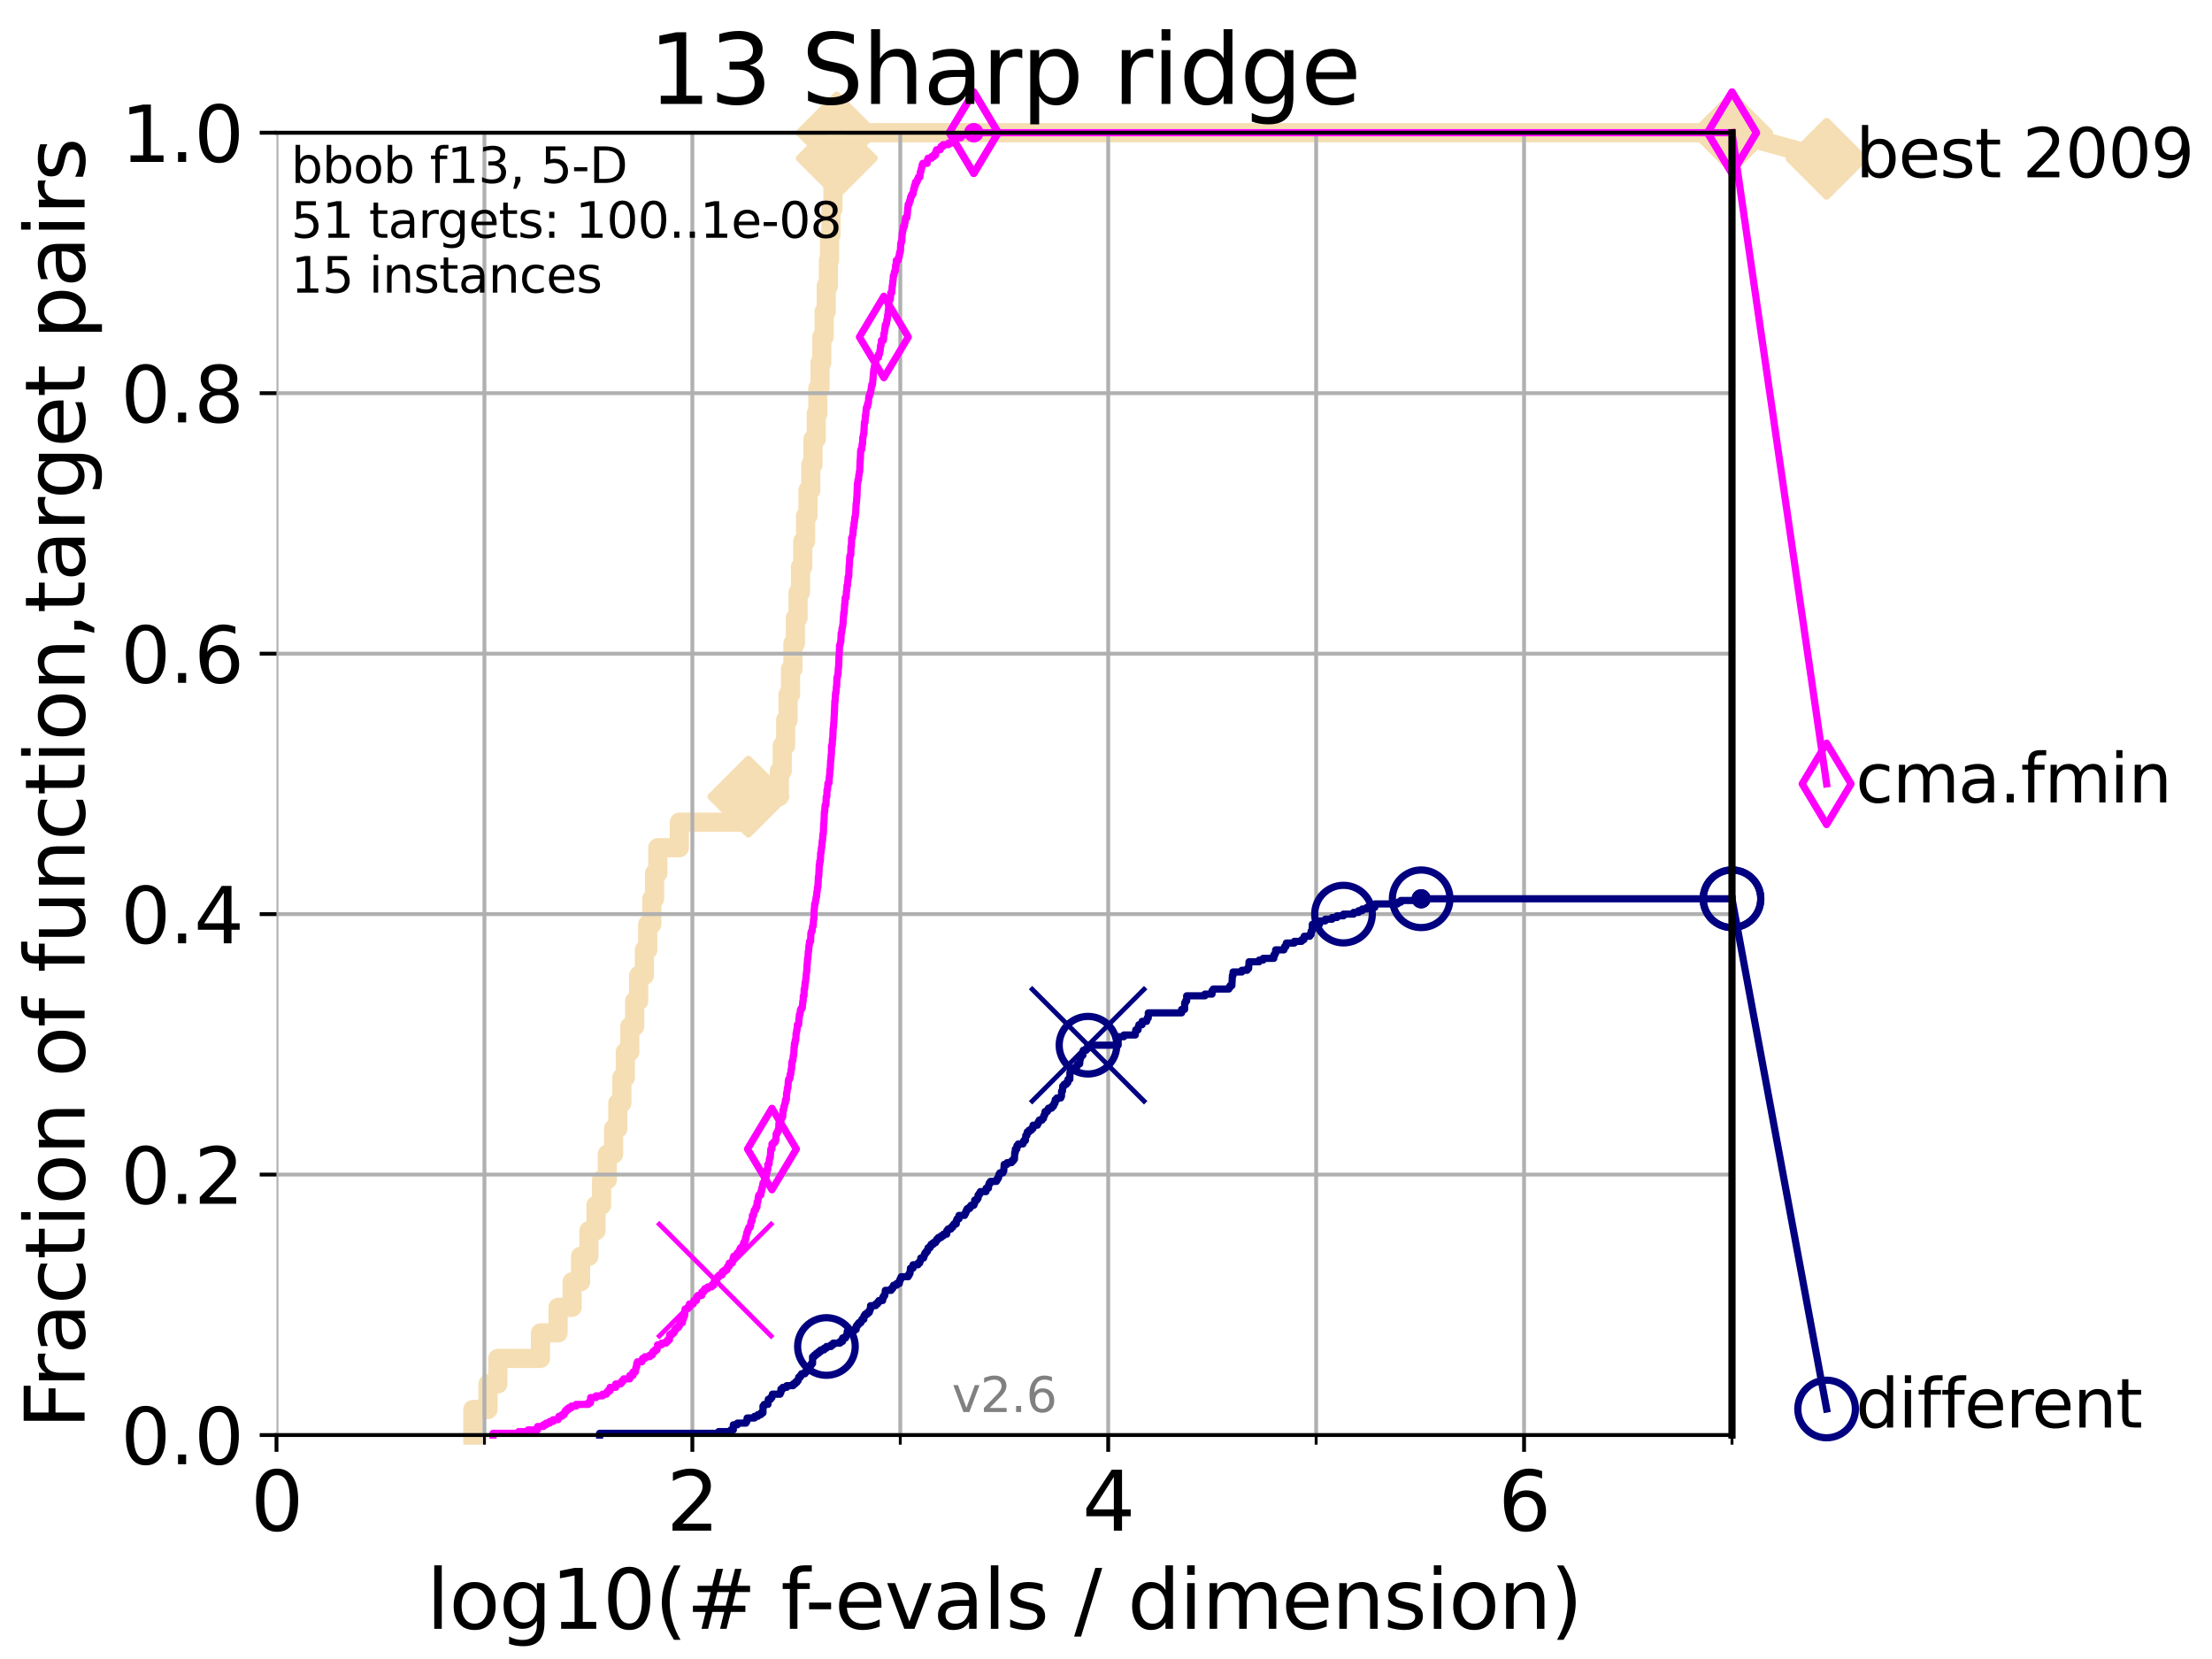 <?xml version="1.0" encoding="utf-8" standalone="no"?>
<!DOCTYPE svg PUBLIC "-//W3C//DTD SVG 1.1//EN"
  "http://www.w3.org/Graphics/SVG/1.1/DTD/svg11.dtd">
<svg height="345.6pt" version="1.1" viewBox="0 0 460.8 345.6" width="460.8pt" xmlns="http://www.w3.org/2000/svg" xmlns:xlink="http://www.w3.org/1999/xlink">
 <defs>
  <style type="text/css">*{stroke-linecap:butt;stroke-linejoin:round;}</style>
 </defs>
 <g id="figure_1">
  <g id="patch_1">
   <path d="M 0 345.6 
L 460.8 345.6 
L 460.8 0 
L 0 0 
z
" style="fill:#ffffff;"/>
  </g>
  <g id="axes_1">
   <g id="patch_2">
    <path d="M 57.6 298.944 
L 360.806 298.944 
L 360.806 27.648 
L 57.6 27.648 
z
" style="fill:#ffffff;"/>
   </g>
   <g id="line2d_1">
    <path d="M 98.51 298.944 
L 98.51 293.624 
L 101.653 293.624 
L 101.653 288.305 
L 103.707 288.305 
L 103.707 282.985 
L 112.589 282.985 
L 112.589 277.666 
L 116.253 277.666 
L 116.253 272.346 
L 119.177 272.346 
L 119.177 267.027 
L 120.944 267.027 
L 120.944 261.707 
L 122.678 261.707 
L 122.678 256.388 
L 124.156 256.388 
L 124.156 251.068 
L 125.322 251.068 
L 125.322 245.749 
L 126.517 245.749 
L 126.517 240.429 
L 127.822 240.429 
L 127.822 235.11 
L 128.701 235.11 
L 128.701 229.79 
L 129.541 229.79 
L 129.541 224.471 
L 130.266 224.471 
L 130.266 219.151 
L 131.191 219.151 
L 131.191 213.832 
L 132.216 213.832 
L 132.216 208.512 
L 133.052 208.512 
L 133.052 203.192 
L 134.241 203.192 
L 134.241 197.873 
L 134.932 197.873 
L 134.932 192.553 
L 135.776 192.553 
L 135.776 187.234 
L 136.357 187.234 
L 136.357 181.914 
L 137.031 181.914 
L 137.031 176.595 
L 141.524 176.595 
L 141.524 171.275 
L 155.904 171.275 
L 155.904 165.956 
L 162.349 165.956 
L 162.349 160.636 
L 162.957 160.636 
L 162.957 155.317 
L 163.666 155.317 
L 163.666 149.997 
L 164.168 149.997 
L 164.168 144.678 
L 164.683 144.678 
L 164.683 139.358 
L 165.183 139.358 
L 165.183 134.039 
L 165.695 134.039 
L 165.695 128.719 
L 166.252 128.719 
L 166.252 123.4 
L 166.758 123.4 
L 166.758 118.08 
L 167.229 118.08 
L 167.229 112.76 
L 167.818 112.76 
L 167.818 107.441 
L 168.316 107.441 
L 168.316 102.121 
L 168.903 102.121 
L 168.903 96.802 
L 169.364 96.802 
L 169.364 91.482 
L 170.044 91.482 
L 170.044 86.163 
L 170.374 86.163 
L 170.374 80.843 
L 170.828 80.843 
L 170.828 75.524 
L 171.191 75.524 
L 171.191 70.204 
L 171.678 70.204 
L 171.678 64.885 
L 172.119 64.885 
L 172.119 59.565 
L 172.566 59.565 
L 172.566 54.246 
L 172.815 54.246 
L 172.815 48.926 
L 173.101 48.926 
L 173.101 43.607 
L 173.51 43.607 
L 173.51 38.287 
L 174.011 38.287 
L 174.011 32.968 
L 174.325 32.968 
L 174.325 27.648 
L 360.806 27.648 
" style="fill:none;stroke:#f5deb3;stroke-linecap:square;stroke-width:4;"/>
   </g>
   <g id="line2d_2">
    <defs>
     <path d="M -0 7.778 
L 7.778 0 
L 0 -7.778 
L -7.778 -0 
z
" id="mb1144430bd" style="stroke:#f5deb3;stroke-linejoin:miter;stroke-width:1.5;"/>
    </defs>
    <g>
     <use style="fill:#f5deb3;stroke:#f5deb3;stroke-linejoin:miter;stroke-width:1.5;" x="155.904" xlink:href="#mb1144430bd" y="165.956"/>
     <use style="fill:#f5deb3;stroke:#f5deb3;stroke-linejoin:miter;stroke-width:1.5;" x="174.325" xlink:href="#mb1144430bd" y="32.968"/>
     <use style="fill:#f5deb3;stroke:#f5deb3;stroke-linejoin:miter;stroke-width:1.5;" x="174.325" xlink:href="#mb1144430bd" y="27.648"/>
     <use style="fill:#f5deb3;stroke:#f5deb3;stroke-linejoin:miter;stroke-width:1.5;" x="174.325" xlink:href="#mb1144430bd" y="27.648"/>
     <use style="fill:#f5deb3;stroke:#f5deb3;stroke-linejoin:miter;stroke-width:1.5;" x="360.806" xlink:href="#mb1144430bd" y="27.648"/>
    </g>
   </g>
   <g id="line2d_3">
    <path style="fill:none;stroke:#f5deb3;stroke-linecap:square;stroke-width:4;"/>
    <g/>
   </g>
   <g id="line2d_4">
    <path d="M 360.806 27.648 
L 380.515 33.074 
" style="fill:none;stroke:#f5deb3;stroke-linecap:square;stroke-width:4;"/>
    <g>
     <use style="fill:#f5deb3;stroke:#f5deb3;stroke-linejoin:miter;stroke-width:1.5;" x="360.806" xlink:href="#mb1144430bd" y="27.648"/>
     <use style="fill:#f5deb3;stroke:#f5deb3;stroke-linejoin:miter;stroke-width:1.5;" x="380.515" xlink:href="#mb1144430bd" y="33.074"/>
    </g>
   </g>
   <g id="matplotlib.axis_1">
    <g id="xtick_1">
     <g id="line2d_5">
      <path clip-path="url(#p0eed61d076)" d="M 57.6 298.944 
L 57.6 27.648 
" style="fill:none;stroke:#b0b0b0;stroke-linecap:square;stroke-width:0.8;"/>
     </g>
     <g id="line2d_6">
      <defs>
       <path d="M 0 0 
L 0 3.5 
" id="mce85190475" style="stroke:#000000;stroke-width:0.8;"/>
      </defs>
      <g>
       <use style="stroke:#000000;stroke-width:0.8;" x="57.6" xlink:href="#mce85190475" y="298.944"/>
      </g>
     </g>
     <g id="text_1">
      <!-- 0 -->
      <g transform="translate(52.192 318.861)scale(0.17 -0.17)">
       <defs>
        <path d="M 2034 4250 
Q 1547 4250 1301 3770 
Q 1056 3291 1056 2328 
Q 1056 1369 1301 889 
Q 1547 409 2034 409 
Q 2525 409 2770 889 
Q 3016 1369 3016 2328 
Q 3016 3291 2770 3770 
Q 2525 4250 2034 4250 
z
M 2034 4750 
Q 2819 4750 3233 4129 
Q 3647 3509 3647 2328 
Q 3647 1150 3233 529 
Q 2819 -91 2034 -91 
Q 1250 -91 836 529 
Q 422 1150 422 2328 
Q 422 3509 836 4129 
Q 1250 4750 2034 4750 
z
" id="DejaVuSans-30" transform="scale(0.016)"/>
       </defs>
       <use xlink:href="#DejaVuSans-30"/>
      </g>
     </g>
    </g>
    <g id="xtick_2">
     <g id="line2d_7">
      <path clip-path="url(#p0eed61d076)" d="M 144.23 298.944 
L 144.23 27.648 
" style="fill:none;stroke:#b0b0b0;stroke-linecap:square;stroke-width:0.8;"/>
     </g>
     <g id="line2d_8">
      <g>
       <use style="stroke:#000000;stroke-width:0.8;" x="144.23" xlink:href="#mce85190475" y="298.944"/>
      </g>
     </g>
     <g id="text_2">
      <!-- 2 -->
      <g transform="translate(138.822 318.861)scale(0.17 -0.17)">
       <defs>
        <path d="M 1228 531 
L 3431 531 
L 3431 0 
L 469 0 
L 469 531 
Q 828 903 1448 1529 
Q 2069 2156 2228 2338 
Q 2531 2678 2651 2914 
Q 2772 3150 2772 3378 
Q 2772 3750 2511 3984 
Q 2250 4219 1831 4219 
Q 1534 4219 1204 4116 
Q 875 4013 500 3803 
L 500 4441 
Q 881 4594 1212 4672 
Q 1544 4750 1819 4750 
Q 2544 4750 2975 4387 
Q 3406 4025 3406 3419 
Q 3406 3131 3298 2873 
Q 3191 2616 2906 2266 
Q 2828 2175 2409 1742 
Q 1991 1309 1228 531 
z
" id="DejaVuSans-32" transform="scale(0.016)"/>
       </defs>
       <use xlink:href="#DejaVuSans-32"/>
      </g>
     </g>
    </g>
    <g id="xtick_3">
     <g id="line2d_9">
      <path clip-path="url(#p0eed61d076)" d="M 230.861 298.944 
L 230.861 27.648 
" style="fill:none;stroke:#b0b0b0;stroke-linecap:square;stroke-width:0.8;"/>
     </g>
     <g id="line2d_10">
      <g>
       <use style="stroke:#000000;stroke-width:0.8;" x="230.861" xlink:href="#mce85190475" y="298.944"/>
      </g>
     </g>
     <g id="text_3">
      <!-- 4 -->
      <g transform="translate(225.453 318.861)scale(0.17 -0.17)">
       <defs>
        <path d="M 2419 4116 
L 825 1625 
L 2419 1625 
L 2419 4116 
z
M 2253 4666 
L 3047 4666 
L 3047 1625 
L 3713 1625 
L 3713 1100 
L 3047 1100 
L 3047 0 
L 2419 0 
L 2419 1100 
L 313 1100 
L 313 1709 
L 2253 4666 
z
" id="DejaVuSans-34" transform="scale(0.016)"/>
       </defs>
       <use xlink:href="#DejaVuSans-34"/>
      </g>
     </g>
    </g>
    <g id="xtick_4">
     <g id="line2d_11">
      <path clip-path="url(#p0eed61d076)" d="M 317.491 298.944 
L 317.491 27.648 
" style="fill:none;stroke:#b0b0b0;stroke-linecap:square;stroke-width:0.8;"/>
     </g>
     <g id="line2d_12">
      <g>
       <use style="stroke:#000000;stroke-width:0.8;" x="317.491" xlink:href="#mce85190475" y="298.944"/>
      </g>
     </g>
     <g id="text_4">
      <!-- 6 -->
      <g transform="translate(312.083 318.861)scale(0.17 -0.17)">
       <defs>
        <path d="M 2113 2584 
Q 1688 2584 1439 2293 
Q 1191 2003 1191 1497 
Q 1191 994 1439 701 
Q 1688 409 2113 409 
Q 2538 409 2786 701 
Q 3034 994 3034 1497 
Q 3034 2003 2786 2293 
Q 2538 2584 2113 2584 
z
M 3366 4563 
L 3366 3988 
Q 3128 4100 2886 4159 
Q 2644 4219 2406 4219 
Q 1781 4219 1451 3797 
Q 1122 3375 1075 2522 
Q 1259 2794 1537 2939 
Q 1816 3084 2150 3084 
Q 2853 3084 3261 2657 
Q 3669 2231 3669 1497 
Q 3669 778 3244 343 
Q 2819 -91 2113 -91 
Q 1303 -91 875 529 
Q 447 1150 447 2328 
Q 447 3434 972 4092 
Q 1497 4750 2381 4750 
Q 2619 4750 2861 4703 
Q 3103 4656 3366 4563 
z
" id="DejaVuSans-36" transform="scale(0.016)"/>
       </defs>
       <use xlink:href="#DejaVuSans-36"/>
      </g>
     </g>
    </g>
    <g id="xtick_5">
     <g id="line2d_13">
      <path clip-path="url(#p0eed61d076)" d="M 100.915 298.944 
L 100.915 27.648 
" style="fill:none;stroke:#b0b0b0;stroke-linecap:square;stroke-width:0.8;"/>
     </g>
     <g id="line2d_14">
      <defs>
       <path d="M 0 0 
L 0 2 
" id="md481cb0095" style="stroke:#000000;stroke-width:0.6;"/>
      </defs>
      <g>
       <use style="stroke:#000000;stroke-width:0.6;" x="100.915" xlink:href="#md481cb0095" y="298.944"/>
      </g>
     </g>
    </g>
    <g id="xtick_6">
     <g id="line2d_15">
      <path clip-path="url(#p0eed61d076)" d="M 187.546 298.944 
L 187.546 27.648 
" style="fill:none;stroke:#b0b0b0;stroke-linecap:square;stroke-width:0.8;"/>
     </g>
     <g id="line2d_16">
      <g>
       <use style="stroke:#000000;stroke-width:0.6;" x="187.546" xlink:href="#md481cb0095" y="298.944"/>
      </g>
     </g>
    </g>
    <g id="xtick_7">
     <g id="line2d_17">
      <path clip-path="url(#p0eed61d076)" d="M 274.176 298.944 
L 274.176 27.648 
" style="fill:none;stroke:#b0b0b0;stroke-linecap:square;stroke-width:0.8;"/>
     </g>
     <g id="line2d_18">
      <g>
       <use style="stroke:#000000;stroke-width:0.6;" x="274.176" xlink:href="#md481cb0095" y="298.944"/>
      </g>
     </g>
    </g>
    <g id="xtick_8">
     <g id="line2d_19">
      <path clip-path="url(#p0eed61d076)" d="M 360.806 298.944 
L 360.806 27.648 
" style="fill:none;stroke:#b0b0b0;stroke-linecap:square;stroke-width:0.8;"/>
     </g>
     <g id="line2d_20">
      <g>
       <use style="stroke:#000000;stroke-width:0.6;" x="360.806" xlink:href="#md481cb0095" y="298.944"/>
      </g>
     </g>
    </g>
    <g id="text_5">
     <!-- log10(# f-evals / dimension) -->
     <g transform="translate(88.823 339.314)scale(0.17 -0.17)">
      <defs>
       <path d="M 603 4863 
L 1178 4863 
L 1178 0 
L 603 0 
L 603 4863 
z
" id="DejaVuSans-6c" transform="scale(0.016)"/>
       <path d="M 1959 3097 
Q 1497 3097 1228 2736 
Q 959 2375 959 1747 
Q 959 1119 1226 758 
Q 1494 397 1959 397 
Q 2419 397 2687 759 
Q 2956 1122 2956 1747 
Q 2956 2369 2687 2733 
Q 2419 3097 1959 3097 
z
M 1959 3584 
Q 2709 3584 3137 3096 
Q 3566 2609 3566 1747 
Q 3566 888 3137 398 
Q 2709 -91 1959 -91 
Q 1206 -91 779 398 
Q 353 888 353 1747 
Q 353 2609 779 3096 
Q 1206 3584 1959 3584 
z
" id="DejaVuSans-6f" transform="scale(0.016)"/>
       <path d="M 2906 1791 
Q 2906 2416 2648 2759 
Q 2391 3103 1925 3103 
Q 1463 3103 1205 2759 
Q 947 2416 947 1791 
Q 947 1169 1205 825 
Q 1463 481 1925 481 
Q 2391 481 2648 825 
Q 2906 1169 2906 1791 
z
M 3481 434 
Q 3481 -459 3084 -895 
Q 2688 -1331 1869 -1331 
Q 1566 -1331 1297 -1286 
Q 1028 -1241 775 -1147 
L 775 -588 
Q 1028 -725 1275 -790 
Q 1522 -856 1778 -856 
Q 2344 -856 2625 -561 
Q 2906 -266 2906 331 
L 2906 616 
Q 2728 306 2450 153 
Q 2172 0 1784 0 
Q 1141 0 747 490 
Q 353 981 353 1791 
Q 353 2603 747 3093 
Q 1141 3584 1784 3584 
Q 2172 3584 2450 3431 
Q 2728 3278 2906 2969 
L 2906 3500 
L 3481 3500 
L 3481 434 
z
" id="DejaVuSans-67" transform="scale(0.016)"/>
       <path d="M 794 531 
L 1825 531 
L 1825 4091 
L 703 3866 
L 703 4441 
L 1819 4666 
L 2450 4666 
L 2450 531 
L 3481 531 
L 3481 0 
L 794 0 
L 794 531 
z
" id="DejaVuSans-31" transform="scale(0.016)"/>
       <path d="M 1984 4856 
Q 1566 4138 1362 3434 
Q 1159 2731 1159 2009 
Q 1159 1288 1364 580 
Q 1569 -128 1984 -844 
L 1484 -844 
Q 1016 -109 783 600 
Q 550 1309 550 2009 
Q 550 2706 781 3412 
Q 1013 4119 1484 4856 
L 1984 4856 
z
" id="DejaVuSans-28" transform="scale(0.016)"/>
       <path d="M 3272 2816 
L 2363 2816 
L 2100 1772 
L 3016 1772 
L 3272 2816 
z
M 2803 4594 
L 2478 3297 
L 3391 3297 
L 3719 4594 
L 4219 4594 
L 3897 3297 
L 4872 3297 
L 4872 2816 
L 3775 2816 
L 3519 1772 
L 4513 1772 
L 4513 1294 
L 3397 1294 
L 3072 0 
L 2572 0 
L 2894 1294 
L 1978 1294 
L 1656 0 
L 1153 0 
L 1478 1294 
L 494 1294 
L 494 1772 
L 1594 1772 
L 1856 2816 
L 850 2816 
L 850 3297 
L 1978 3297 
L 2297 4594 
L 2803 4594 
z
" id="DejaVuSans-23" transform="scale(0.016)"/>
       <path id="DejaVuSans-20" transform="scale(0.016)"/>
       <path d="M 2375 4863 
L 2375 4384 
L 1825 4384 
Q 1516 4384 1395 4259 
Q 1275 4134 1275 3809 
L 1275 3500 
L 2222 3500 
L 2222 3053 
L 1275 3053 
L 1275 0 
L 697 0 
L 697 3053 
L 147 3053 
L 147 3500 
L 697 3500 
L 697 3744 
Q 697 4328 969 4595 
Q 1241 4863 1831 4863 
L 2375 4863 
z
" id="DejaVuSans-66" transform="scale(0.016)"/>
       <path d="M 313 2009 
L 1997 2009 
L 1997 1497 
L 313 1497 
L 313 2009 
z
" id="DejaVuSans-2d" transform="scale(0.016)"/>
       <path d="M 3597 1894 
L 3597 1613 
L 953 1613 
Q 991 1019 1311 708 
Q 1631 397 2203 397 
Q 2534 397 2845 478 
Q 3156 559 3463 722 
L 3463 178 
Q 3153 47 2828 -22 
Q 2503 -91 2169 -91 
Q 1331 -91 842 396 
Q 353 884 353 1716 
Q 353 2575 817 3079 
Q 1281 3584 2069 3584 
Q 2775 3584 3186 3129 
Q 3597 2675 3597 1894 
z
M 3022 2063 
Q 3016 2534 2758 2815 
Q 2500 3097 2075 3097 
Q 1594 3097 1305 2825 
Q 1016 2553 972 2059 
L 3022 2063 
z
" id="DejaVuSans-65" transform="scale(0.016)"/>
       <path d="M 191 3500 
L 800 3500 
L 1894 563 
L 2988 3500 
L 3597 3500 
L 2284 0 
L 1503 0 
L 191 3500 
z
" id="DejaVuSans-76" transform="scale(0.016)"/>
       <path d="M 2194 1759 
Q 1497 1759 1228 1600 
Q 959 1441 959 1056 
Q 959 750 1161 570 
Q 1363 391 1709 391 
Q 2188 391 2477 730 
Q 2766 1069 2766 1631 
L 2766 1759 
L 2194 1759 
z
M 3341 1997 
L 3341 0 
L 2766 0 
L 2766 531 
Q 2569 213 2275 61 
Q 1981 -91 1556 -91 
Q 1019 -91 701 211 
Q 384 513 384 1019 
Q 384 1609 779 1909 
Q 1175 2209 1959 2209 
L 2766 2209 
L 2766 2266 
Q 2766 2663 2505 2880 
Q 2244 3097 1772 3097 
Q 1472 3097 1187 3025 
Q 903 2953 641 2809 
L 641 3341 
Q 956 3463 1253 3523 
Q 1550 3584 1831 3584 
Q 2591 3584 2966 3190 
Q 3341 2797 3341 1997 
z
" id="DejaVuSans-61" transform="scale(0.016)"/>
       <path d="M 2834 3397 
L 2834 2853 
Q 2591 2978 2328 3040 
Q 2066 3103 1784 3103 
Q 1356 3103 1142 2972 
Q 928 2841 928 2578 
Q 928 2378 1081 2264 
Q 1234 2150 1697 2047 
L 1894 2003 
Q 2506 1872 2764 1633 
Q 3022 1394 3022 966 
Q 3022 478 2636 193 
Q 2250 -91 1575 -91 
Q 1294 -91 989 -36 
Q 684 19 347 128 
L 347 722 
Q 666 556 975 473 
Q 1284 391 1588 391 
Q 1994 391 2212 530 
Q 2431 669 2431 922 
Q 2431 1156 2273 1281 
Q 2116 1406 1581 1522 
L 1381 1569 
Q 847 1681 609 1914 
Q 372 2147 372 2553 
Q 372 3047 722 3315 
Q 1072 3584 1716 3584 
Q 2034 3584 2315 3537 
Q 2597 3491 2834 3397 
z
" id="DejaVuSans-73" transform="scale(0.016)"/>
       <path d="M 1625 4666 
L 2156 4666 
L 531 -594 
L 0 -594 
L 1625 4666 
z
" id="DejaVuSans-2f" transform="scale(0.016)"/>
       <path d="M 2906 2969 
L 2906 4863 
L 3481 4863 
L 3481 0 
L 2906 0 
L 2906 525 
Q 2725 213 2448 61 
Q 2172 -91 1784 -91 
Q 1150 -91 751 415 
Q 353 922 353 1747 
Q 353 2572 751 3078 
Q 1150 3584 1784 3584 
Q 2172 3584 2448 3432 
Q 2725 3281 2906 2969 
z
M 947 1747 
Q 947 1113 1208 752 
Q 1469 391 1925 391 
Q 2381 391 2643 752 
Q 2906 1113 2906 1747 
Q 2906 2381 2643 2742 
Q 2381 3103 1925 3103 
Q 1469 3103 1208 2742 
Q 947 2381 947 1747 
z
" id="DejaVuSans-64" transform="scale(0.016)"/>
       <path d="M 603 3500 
L 1178 3500 
L 1178 0 
L 603 0 
L 603 3500 
z
M 603 4863 
L 1178 4863 
L 1178 4134 
L 603 4134 
L 603 4863 
z
" id="DejaVuSans-69" transform="scale(0.016)"/>
       <path d="M 3328 2828 
Q 3544 3216 3844 3400 
Q 4144 3584 4550 3584 
Q 5097 3584 5394 3201 
Q 5691 2819 5691 2113 
L 5691 0 
L 5113 0 
L 5113 2094 
Q 5113 2597 4934 2840 
Q 4756 3084 4391 3084 
Q 3944 3084 3684 2787 
Q 3425 2491 3425 1978 
L 3425 0 
L 2847 0 
L 2847 2094 
Q 2847 2600 2669 2842 
Q 2491 3084 2119 3084 
Q 1678 3084 1418 2786 
Q 1159 2488 1159 1978 
L 1159 0 
L 581 0 
L 581 3500 
L 1159 3500 
L 1159 2956 
Q 1356 3278 1631 3431 
Q 1906 3584 2284 3584 
Q 2666 3584 2933 3390 
Q 3200 3197 3328 2828 
z
" id="DejaVuSans-6d" transform="scale(0.016)"/>
       <path d="M 3513 2113 
L 3513 0 
L 2938 0 
L 2938 2094 
Q 2938 2591 2744 2837 
Q 2550 3084 2163 3084 
Q 1697 3084 1428 2787 
Q 1159 2491 1159 1978 
L 1159 0 
L 581 0 
L 581 3500 
L 1159 3500 
L 1159 2956 
Q 1366 3272 1645 3428 
Q 1925 3584 2291 3584 
Q 2894 3584 3203 3211 
Q 3513 2838 3513 2113 
z
" id="DejaVuSans-6e" transform="scale(0.016)"/>
       <path d="M 513 4856 
L 1013 4856 
Q 1481 4119 1714 3412 
Q 1947 2706 1947 2009 
Q 1947 1309 1714 600 
Q 1481 -109 1013 -844 
L 513 -844 
Q 928 -128 1133 580 
Q 1338 1288 1338 2009 
Q 1338 2731 1133 3434 
Q 928 4138 513 4856 
z
" id="DejaVuSans-29" transform="scale(0.016)"/>
      </defs>
      <use xlink:href="#DejaVuSans-6c"/>
      <use x="27.783" xlink:href="#DejaVuSans-6f"/>
      <use x="88.965" xlink:href="#DejaVuSans-67"/>
      <use x="152.441" xlink:href="#DejaVuSans-31"/>
      <use x="216.064" xlink:href="#DejaVuSans-30"/>
      <use x="279.688" xlink:href="#DejaVuSans-28"/>
      <use x="318.701" xlink:href="#DejaVuSans-23"/>
      <use x="402.49" xlink:href="#DejaVuSans-20"/>
      <use x="434.277" xlink:href="#DejaVuSans-66"/>
      <use x="463.982" xlink:href="#DejaVuSans-2d"/>
      <use x="500.066" xlink:href="#DejaVuSans-65"/>
      <use x="561.59" xlink:href="#DejaVuSans-76"/>
      <use x="620.77" xlink:href="#DejaVuSans-61"/>
      <use x="682.049" xlink:href="#DejaVuSans-6c"/>
      <use x="709.832" xlink:href="#DejaVuSans-73"/>
      <use x="761.932" xlink:href="#DejaVuSans-20"/>
      <use x="793.719" xlink:href="#DejaVuSans-2f"/>
      <use x="827.41" xlink:href="#DejaVuSans-20"/>
      <use x="859.197" xlink:href="#DejaVuSans-64"/>
      <use x="922.674" xlink:href="#DejaVuSans-69"/>
      <use x="950.457" xlink:href="#DejaVuSans-6d"/>
      <use x="1047.869" xlink:href="#DejaVuSans-65"/>
      <use x="1109.393" xlink:href="#DejaVuSans-6e"/>
      <use x="1172.771" xlink:href="#DejaVuSans-73"/>
      <use x="1224.871" xlink:href="#DejaVuSans-69"/>
      <use x="1252.654" xlink:href="#DejaVuSans-6f"/>
      <use x="1313.836" xlink:href="#DejaVuSans-6e"/>
      <use x="1377.215" xlink:href="#DejaVuSans-29"/>
     </g>
    </g>
   </g>
   <g id="matplotlib.axis_2">
    <g id="ytick_1">
     <g id="line2d_21">
      <path clip-path="url(#p0eed61d076)" d="M 57.6 298.944 
L 360.806 298.944 
" style="fill:none;stroke:#b0b0b0;stroke-linecap:square;stroke-width:0.8;"/>
     </g>
     <g id="line2d_22">
      <defs>
       <path d="M 0 0 
L -3.5 0 
" id="m7960b4e717" style="stroke:#000000;stroke-width:0.8;"/>
      </defs>
      <g>
       <use style="stroke:#000000;stroke-width:0.8;" x="57.6" xlink:href="#m7960b4e717" y="298.944"/>
      </g>
     </g>
     <g id="text_6">
      <!-- 0.0 -->
      <g transform="translate(25.155 305.023)scale(0.16 -0.16)">
       <defs>
        <path d="M 684 794 
L 1344 794 
L 1344 0 
L 684 0 
L 684 794 
z
" id="DejaVuSans-2e" transform="scale(0.016)"/>
       </defs>
       <use xlink:href="#DejaVuSans-30"/>
       <use x="63.623" xlink:href="#DejaVuSans-2e"/>
       <use x="95.41" xlink:href="#DejaVuSans-30"/>
      </g>
     </g>
    </g>
    <g id="ytick_2">
     <g id="line2d_23">
      <path clip-path="url(#p0eed61d076)" d="M 57.6 244.685 
L 360.806 244.685 
" style="fill:none;stroke:#b0b0b0;stroke-linecap:square;stroke-width:0.8;"/>
     </g>
     <g id="line2d_24">
      <g>
       <use style="stroke:#000000;stroke-width:0.8;" x="57.6" xlink:href="#m7960b4e717" y="244.685"/>
      </g>
     </g>
     <g id="text_7">
      <!-- 0.2 -->
      <g transform="translate(25.155 250.764)scale(0.16 -0.16)">
       <use xlink:href="#DejaVuSans-30"/>
       <use x="63.623" xlink:href="#DejaVuSans-2e"/>
       <use x="95.41" xlink:href="#DejaVuSans-32"/>
      </g>
     </g>
    </g>
    <g id="ytick_3">
     <g id="line2d_25">
      <path clip-path="url(#p0eed61d076)" d="M 57.6 190.426 
L 360.806 190.426 
" style="fill:none;stroke:#b0b0b0;stroke-linecap:square;stroke-width:0.8;"/>
     </g>
     <g id="line2d_26">
      <g>
       <use style="stroke:#000000;stroke-width:0.8;" x="57.6" xlink:href="#m7960b4e717" y="190.426"/>
      </g>
     </g>
     <g id="text_8">
      <!-- 0.4 -->
      <g transform="translate(25.155 196.504)scale(0.16 -0.16)">
       <use xlink:href="#DejaVuSans-30"/>
       <use x="63.623" xlink:href="#DejaVuSans-2e"/>
       <use x="95.41" xlink:href="#DejaVuSans-34"/>
      </g>
     </g>
    </g>
    <g id="ytick_4">
     <g id="line2d_27">
      <path clip-path="url(#p0eed61d076)" d="M 57.6 136.166 
L 360.806 136.166 
" style="fill:none;stroke:#b0b0b0;stroke-linecap:square;stroke-width:0.8;"/>
     </g>
     <g id="line2d_28">
      <g>
       <use style="stroke:#000000;stroke-width:0.8;" x="57.6" xlink:href="#m7960b4e717" y="136.166"/>
      </g>
     </g>
     <g id="text_9">
      <!-- 0.6 -->
      <g transform="translate(25.155 142.245)scale(0.16 -0.16)">
       <use xlink:href="#DejaVuSans-30"/>
       <use x="63.623" xlink:href="#DejaVuSans-2e"/>
       <use x="95.41" xlink:href="#DejaVuSans-36"/>
      </g>
     </g>
    </g>
    <g id="ytick_5">
     <g id="line2d_29">
      <path clip-path="url(#p0eed61d076)" d="M 57.6 81.907 
L 360.806 81.907 
" style="fill:none;stroke:#b0b0b0;stroke-linecap:square;stroke-width:0.8;"/>
     </g>
     <g id="line2d_30">
      <g>
       <use style="stroke:#000000;stroke-width:0.8;" x="57.6" xlink:href="#m7960b4e717" y="81.907"/>
      </g>
     </g>
     <g id="text_10">
      <!-- 0.8 -->
      <g transform="translate(25.155 87.986)scale(0.16 -0.16)">
       <defs>
        <path d="M 2034 2216 
Q 1584 2216 1326 1975 
Q 1069 1734 1069 1313 
Q 1069 891 1326 650 
Q 1584 409 2034 409 
Q 2484 409 2743 651 
Q 3003 894 3003 1313 
Q 3003 1734 2745 1975 
Q 2488 2216 2034 2216 
z
M 1403 2484 
Q 997 2584 770 2862 
Q 544 3141 544 3541 
Q 544 4100 942 4425 
Q 1341 4750 2034 4750 
Q 2731 4750 3128 4425 
Q 3525 4100 3525 3541 
Q 3525 3141 3298 2862 
Q 3072 2584 2669 2484 
Q 3125 2378 3379 2068 
Q 3634 1759 3634 1313 
Q 3634 634 3220 271 
Q 2806 -91 2034 -91 
Q 1263 -91 848 271 
Q 434 634 434 1313 
Q 434 1759 690 2068 
Q 947 2378 1403 2484 
z
M 1172 3481 
Q 1172 3119 1398 2916 
Q 1625 2713 2034 2713 
Q 2441 2713 2670 2916 
Q 2900 3119 2900 3481 
Q 2900 3844 2670 4047 
Q 2441 4250 2034 4250 
Q 1625 4250 1398 4047 
Q 1172 3844 1172 3481 
z
" id="DejaVuSans-38" transform="scale(0.016)"/>
       </defs>
       <use xlink:href="#DejaVuSans-30"/>
       <use x="63.623" xlink:href="#DejaVuSans-2e"/>
       <use x="95.41" xlink:href="#DejaVuSans-38"/>
      </g>
     </g>
    </g>
    <g id="ytick_6">
     <g id="line2d_31">
      <path clip-path="url(#p0eed61d076)" d="M 57.6 27.648 
L 360.806 27.648 
" style="fill:none;stroke:#b0b0b0;stroke-linecap:square;stroke-width:0.8;"/>
     </g>
     <g id="line2d_32">
      <g>
       <use style="stroke:#000000;stroke-width:0.8;" x="57.6" xlink:href="#m7960b4e717" y="27.648"/>
      </g>
     </g>
     <g id="text_11">
      <!-- 1.0 -->
      <g transform="translate(25.155 33.727)scale(0.16 -0.16)">
       <use xlink:href="#DejaVuSans-31"/>
       <use x="63.623" xlink:href="#DejaVuSans-2e"/>
       <use x="95.41" xlink:href="#DejaVuSans-30"/>
      </g>
     </g>
    </g>
    <g id="text_12">
     <!-- Fraction of function,target pairs -->
     <g transform="translate(17.62 297.681)rotate(-90)scale(0.17 -0.17)">
      <defs>
       <path d="M 628 4666 
L 3309 4666 
L 3309 4134 
L 1259 4134 
L 1259 2759 
L 3109 2759 
L 3109 2228 
L 1259 2228 
L 1259 0 
L 628 0 
L 628 4666 
z
" id="DejaVuSans-46" transform="scale(0.016)"/>
       <path d="M 2631 2963 
Q 2534 3019 2420 3045 
Q 2306 3072 2169 3072 
Q 1681 3072 1420 2755 
Q 1159 2438 1159 1844 
L 1159 0 
L 581 0 
L 581 3500 
L 1159 3500 
L 1159 2956 
Q 1341 3275 1631 3429 
Q 1922 3584 2338 3584 
Q 2397 3584 2469 3576 
Q 2541 3569 2628 3553 
L 2631 2963 
z
" id="DejaVuSans-72" transform="scale(0.016)"/>
       <path d="M 3122 3366 
L 3122 2828 
Q 2878 2963 2633 3030 
Q 2388 3097 2138 3097 
Q 1578 3097 1268 2742 
Q 959 2388 959 1747 
Q 959 1106 1268 751 
Q 1578 397 2138 397 
Q 2388 397 2633 464 
Q 2878 531 3122 666 
L 3122 134 
Q 2881 22 2623 -34 
Q 2366 -91 2075 -91 
Q 1284 -91 818 406 
Q 353 903 353 1747 
Q 353 2603 823 3093 
Q 1294 3584 2113 3584 
Q 2378 3584 2631 3529 
Q 2884 3475 3122 3366 
z
" id="DejaVuSans-63" transform="scale(0.016)"/>
       <path d="M 1172 4494 
L 1172 3500 
L 2356 3500 
L 2356 3053 
L 1172 3053 
L 1172 1153 
Q 1172 725 1289 603 
Q 1406 481 1766 481 
L 2356 481 
L 2356 0 
L 1766 0 
Q 1100 0 847 248 
Q 594 497 594 1153 
L 594 3053 
L 172 3053 
L 172 3500 
L 594 3500 
L 594 4494 
L 1172 4494 
z
" id="DejaVuSans-74" transform="scale(0.016)"/>
       <path d="M 544 1381 
L 544 3500 
L 1119 3500 
L 1119 1403 
Q 1119 906 1312 657 
Q 1506 409 1894 409 
Q 2359 409 2629 706 
Q 2900 1003 2900 1516 
L 2900 3500 
L 3475 3500 
L 3475 0 
L 2900 0 
L 2900 538 
Q 2691 219 2414 64 
Q 2138 -91 1772 -91 
Q 1169 -91 856 284 
Q 544 659 544 1381 
z
M 1991 3584 
L 1991 3584 
z
" id="DejaVuSans-75" transform="scale(0.016)"/>
       <path d="M 750 794 
L 1409 794 
L 1409 256 
L 897 -744 
L 494 -744 
L 750 256 
L 750 794 
z
" id="DejaVuSans-2c" transform="scale(0.016)"/>
       <path d="M 1159 525 
L 1159 -1331 
L 581 -1331 
L 581 3500 
L 1159 3500 
L 1159 2969 
Q 1341 3281 1617 3432 
Q 1894 3584 2278 3584 
Q 2916 3584 3314 3078 
Q 3713 2572 3713 1747 
Q 3713 922 3314 415 
Q 2916 -91 2278 -91 
Q 1894 -91 1617 61 
Q 1341 213 1159 525 
z
M 3116 1747 
Q 3116 2381 2855 2742 
Q 2594 3103 2138 3103 
Q 1681 3103 1420 2742 
Q 1159 2381 1159 1747 
Q 1159 1113 1420 752 
Q 1681 391 2138 391 
Q 2594 391 2855 752 
Q 3116 1113 3116 1747 
z
" id="DejaVuSans-70" transform="scale(0.016)"/>
      </defs>
      <use xlink:href="#DejaVuSans-46"/>
      <use x="50.27" xlink:href="#DejaVuSans-72"/>
      <use x="91.383" xlink:href="#DejaVuSans-61"/>
      <use x="152.662" xlink:href="#DejaVuSans-63"/>
      <use x="207.643" xlink:href="#DejaVuSans-74"/>
      <use x="246.852" xlink:href="#DejaVuSans-69"/>
      <use x="274.635" xlink:href="#DejaVuSans-6f"/>
      <use x="335.816" xlink:href="#DejaVuSans-6e"/>
      <use x="399.195" xlink:href="#DejaVuSans-20"/>
      <use x="430.982" xlink:href="#DejaVuSans-6f"/>
      <use x="492.164" xlink:href="#DejaVuSans-66"/>
      <use x="527.369" xlink:href="#DejaVuSans-20"/>
      <use x="559.156" xlink:href="#DejaVuSans-66"/>
      <use x="594.361" xlink:href="#DejaVuSans-75"/>
      <use x="657.74" xlink:href="#DejaVuSans-6e"/>
      <use x="721.119" xlink:href="#DejaVuSans-63"/>
      <use x="776.1" xlink:href="#DejaVuSans-74"/>
      <use x="815.309" xlink:href="#DejaVuSans-69"/>
      <use x="843.092" xlink:href="#DejaVuSans-6f"/>
      <use x="904.273" xlink:href="#DejaVuSans-6e"/>
      <use x="967.652" xlink:href="#DejaVuSans-2c"/>
      <use x="999.439" xlink:href="#DejaVuSans-74"/>
      <use x="1038.648" xlink:href="#DejaVuSans-61"/>
      <use x="1099.928" xlink:href="#DejaVuSans-72"/>
      <use x="1139.291" xlink:href="#DejaVuSans-67"/>
      <use x="1202.768" xlink:href="#DejaVuSans-65"/>
      <use x="1264.291" xlink:href="#DejaVuSans-74"/>
      <use x="1303.5" xlink:href="#DejaVuSans-20"/>
      <use x="1335.287" xlink:href="#DejaVuSans-70"/>
      <use x="1398.764" xlink:href="#DejaVuSans-61"/>
      <use x="1460.043" xlink:href="#DejaVuSans-69"/>
      <use x="1487.826" xlink:href="#DejaVuSans-72"/>
      <use x="1528.939" xlink:href="#DejaVuSans-73"/>
     </g>
    </g>
   </g>
   <g id="line2d_33">
    <defs>
     <path d="M 0 1.5 
C 0.398 1.5 0.779 1.342 1.061 1.061 
C 1.342 0.779 1.5 0.398 1.5 0 
C 1.5 -0.398 1.342 -0.779 1.061 -1.061 
C 0.779 -1.342 0.398 -1.5 0 -1.5 
C -0.398 -1.5 -0.779 -1.342 -1.061 -1.061 
C -1.342 -0.779 -1.5 -0.398 -1.5 0 
C -1.5 0.398 -1.342 0.779 -1.061 1.061 
C -0.779 1.342 -0.398 1.5 0 1.5 
z
" id="m81a5e49445" style="stroke:#f5deb3;"/>
    </defs>
    <g>
     <use style="fill:#f5deb3;stroke:#f5deb3;" x="174.325" xlink:href="#m81a5e49445" y="27.648"/>
     <use style="fill:#f5deb3;stroke:#f5deb3;" x="174.325" xlink:href="#m81a5e49445" y="27.648"/>
    </g>
   </g>
   <g id="line2d_34">
    <defs>
     <path d="M 0 1.5 
C 0.398 1.5 0.779 1.342 1.061 1.061 
C 1.342 0.779 1.5 0.398 1.5 0 
C 1.5 -0.398 1.342 -0.779 1.061 -1.061 
C 0.779 -1.342 0.398 -1.5 0 -1.5 
C -0.398 -1.5 -0.779 -1.342 -1.061 -1.061 
C -1.342 -0.779 -1.5 -0.398 -1.5 0 
C -1.5 0.398 -1.342 0.779 -1.061 1.061 
C -0.779 1.342 -0.398 1.5 0 1.5 
z
" id="m5aaecd1123" style="stroke:#000080;"/>
    </defs>
    <g>
     <use style="fill:#000080;stroke:#000080;" x="296.056" xlink:href="#m5aaecd1123" y="187.234"/>
     <use style="fill:#000080;stroke:#000080;" x="296.056" xlink:href="#m5aaecd1123" y="187.234"/>
    </g>
   </g>
   <g id="line2d_35">
    <path d="M 124.907 298.944 
L 124.907 298.589 
L 149.708 298.589 
L 149.708 298.235 
L 152.23 298.235 
L 152.23 297.88 
L 152.764 297.88 
L 152.764 296.816 
L 153.605 296.816 
L 153.605 296.462 
L 155.392 296.462 
L 155.392 296.107 
L 155.599 296.107 
L 155.64 295.398 
L 157.175 295.398 
L 157.175 295.043 
L 157.88 295.043 
L 157.88 294.688 
L 158.525 294.688 
L 158.525 294.334 
L 158.942 294.334 
L 158.942 292.915 
L 159.182 292.915 
L 159.182 292.561 
L 159.98 292.561 
L 160.045 291.497 
L 160.526 291.497 
L 160.526 291.142 
L 160.809 291.142 
L 160.902 290.433 
L 162.507 290.433 
L 162.507 290.078 
L 162.677 290.078 
L 162.677 289.369 
L 163.068 289.369 
L 163.068 289.014 
L 163.879 289.014 
L 163.879 288.66 
L 165.208 288.66 
L 165.208 288.305 
L 165.647 288.305 
L 165.647 287.95 
L 166.029 287.95 
L 166.029 287.596 
L 166.287 287.596 
L 166.38 286.886 
L 166.724 286.886 
L 166.724 286.532 
L 166.973 286.532 
L 166.973 286.177 
L 167.678 286.177 
L 167.678 285.822 
L 168 285.822 
L 168 285.468 
L 168.169 285.468 
L 168.169 285.113 
L 168.689 285.113 
L 168.73 284.404 
L 169.014 284.404 
L 169.014 284.049 
L 169.274 284.049 
L 169.274 282.631 
L 169.648 282.631 
L 169.648 282.276 
L 170.053 282.276 
L 170.053 281.922 
L 170.524 281.922 
L 170.524 281.567 
L 170.965 281.567 
L 170.965 281.212 
L 171.66 281.212 
L 171.66 280.858 
L 172.161 280.858 
L 172.161 280.503 
L 173.125 280.503 
L 173.125 280.148 
L 173.573 280.148 
L 173.573 279.794 
L 175.004 279.794 
L 175.004 279.439 
L 175.524 279.439 
L 175.524 278.73 
L 176.141 278.73 
L 176.141 278.375 
L 176.347 278.375 
L 176.347 278.021 
L 176.497 278.021 
L 176.497 277.311 
L 177.892 277.311 
L 177.892 276.957 
L 178.352 276.957 
L 178.364 276.247 
L 178.62 276.247 
L 178.62 275.893 
L 178.908 275.893 
L 178.908 275.538 
L 179.355 275.538 
L 179.355 275.183 
L 179.54 275.183 
L 179.54 274.829 
L 179.961 274.829 
L 179.984 274.12 
L 180.219 274.12 
L 180.219 273.765 
L 180.69 273.765 
L 180.69 273.41 
L 181.087 273.41 
L 181.087 273.056 
L 181.224 273.056 
L 181.224 272.701 
L 181.35 272.701 
L 181.35 271.992 
L 182.408 271.992 
L 182.408 271.637 
L 182.809 271.637 
L 182.809 271.282 
L 183.087 271.282 
L 183.087 270.928 
L 183.872 270.928 
L 183.909 270.219 
L 184.117 270.219 
L 184.117 269.864 
L 184.324 269.864 
L 184.431 268.8 
L 185.643 268.8 
L 185.643 268.445 
L 185.948 268.445 
L 185.948 268.091 
L 186.144 268.091 
L 186.144 267.736 
L 186.789 267.736 
L 186.789 267.381 
L 187.345 267.381 
L 187.406 266.672 
L 187.572 266.672 
L 187.572 266.318 
L 187.744 266.318 
L 187.744 265.963 
L 189.191 265.963 
L 189.191 265.608 
L 189.41 265.608 
L 189.41 265.254 
L 189.58 265.254 
L 189.667 264.19 
L 190.198 264.19 
L 190.204 263.48 
L 191.228 263.48 
L 191.228 263.126 
L 191.583 263.126 
L 191.583 262.771 
L 191.722 262.771 
L 191.824 262.062 
L 192.414 262.062 
L 192.414 261.707 
L 192.53 261.707 
L 192.53 261.353 
L 192.691 261.353 
L 192.691 260.998 
L 192.964 260.998 
L 192.964 260.643 
L 193.233 260.643 
L 193.333 259.934 
L 193.754 259.934 
L 193.754 259.579 
L 193.948 259.579 
L 193.948 259.225 
L 194.402 259.225 
L 194.402 258.87 
L 194.898 258.87 
L 194.898 258.516 
L 195.13 258.516 
L 195.13 258.161 
L 195.464 258.161 
L 195.464 257.806 
L 196.038 257.806 
L 196.038 257.452 
L 196.535 257.452 
L 196.535 257.097 
L 197.226 257.097 
L 197.226 256.388 
L 197.481 256.388 
L 197.481 256.033 
L 198.088 256.033 
L 198.088 255.678 
L 198.441 255.678 
L 198.441 255.324 
L 198.701 255.324 
L 198.701 254.969 
L 199.209 254.969 
L 199.209 254.26 
L 199.375 254.26 
L 199.375 253.905 
L 199.772 253.905 
L 199.772 253.196 
L 200.944 253.196 
L 200.944 252.841 
L 201.146 252.841 
L 201.146 252.487 
L 201.288 252.487 
L 201.288 252.132 
L 201.483 252.132 
L 201.483 251.778 
L 201.975 251.778 
L 201.975 251.423 
L 202.287 251.423 
L 202.287 251.068 
L 202.889 251.068 
L 202.889 250.714 
L 203.038 250.714 
L 203.038 250.004 
L 203.514 250.004 
L 203.514 249.65 
L 203.745 249.65 
L 203.757 248.94 
L 204.007 248.94 
L 204.007 248.586 
L 204.225 248.586 
L 204.225 248.231 
L 205.406 248.231 
L 205.426 247.522 
L 205.914 247.522 
L 205.951 246.813 
L 206.064 246.813 
L 206.064 246.458 
L 206.334 246.458 
L 206.334 246.103 
L 207.581 246.103 
L 207.581 245.749 
L 207.81 245.749 
L 207.81 245.394 
L 208.009 245.394 
L 208.083 244.685 
L 208.291 244.685 
L 208.291 244.33 
L 208.929 244.33 
L 208.929 243.976 
L 209.093 243.976 
L 209.193 242.557 
L 209.802 242.557 
L 209.802 242.202 
L 210.726 242.202 
L 210.726 241.848 
L 211.07 241.848 
L 211.07 241.493 
L 211.329 241.493 
L 211.393 240.075 
L 211.513 240.075 
L 211.513 239.365 
L 211.832 239.365 
L 211.847 238.656 
L 212.126 238.656 
L 212.126 238.301 
L 213.112 238.301 
L 213.112 237.947 
L 213.279 237.947 
L 213.279 237.592 
L 213.612 237.592 
L 213.687 236.528 
L 213.929 236.528 
L 213.983 235.819 
L 214.346 235.819 
L 214.346 235.464 
L 214.839 235.464 
L 214.839 235.11 
L 215.184 235.11 
L 215.201 234.4 
L 216.118 234.4 
L 216.118 234.046 
L 216.291 234.046 
L 216.291 233.691 
L 216.494 233.691 
L 216.494 233.336 
L 217.091 233.336 
L 217.091 232.982 
L 217.385 232.982 
L 217.485 232.273 
L 217.662 232.273 
L 217.699 231.563 
L 218.19 231.563 
L 218.19 231.209 
L 218.411 231.209 
L 218.411 230.854 
L 219.077 230.854 
L 219.077 230.499 
L 219.432 230.499 
L 219.432 230.145 
L 219.585 230.145 
L 219.585 229.79 
L 219.787 229.79 
L 219.819 229.081 
L 220.159 229.081 
L 220.159 228.726 
L 220.977 228.726 
L 220.977 228.372 
L 221.127 228.372 
L 221.146 227.308 
L 221.33 227.308 
L 221.386 226.244 
L 221.666 226.244 
L 221.666 225.889 
L 222.129 225.889 
L 222.129 225.534 
L 222.439 225.534 
L 222.494 224.825 
L 222.867 224.825 
L 222.889 223.407 
L 222.999 223.407 
L 222.999 223.052 
L 223.297 223.052 
L 223.297 222.697 
L 223.913 222.697 
L 223.913 222.343 
L 224.301 222.343 
L 224.301 221.988 
L 224.473 221.988 
L 224.473 221.634 
L 224.909 221.634 
L 225 220.57 
L 225.102 220.57 
L 225.197 219.86 
L 225.576 219.86 
L 225.655 218.796 
L 226.271 218.796 
L 226.271 218.442 
L 226.647 218.442 
L 226.647 217.733 
L 232.933 217.733 
L 232.933 215.959 
L 234.128 215.959 
L 234.128 215.605 
L 236.5 215.605 
L 236.595 214.541 
L 237.079 214.541 
L 237.143 213.832 
L 237.25 213.832 
L 237.25 213.477 
L 237.908 213.477 
L 237.915 212.768 
L 238.866 212.768 
L 238.866 212.413 
L 238.988 212.413 
L 238.988 212.058 
L 239.21 212.058 
L 239.21 210.994 
L 246.154 210.994 
L 246.156 210.285 
L 246.77 210.285 
L 246.798 208.867 
L 246.981 208.867 
L 246.981 208.512 
L 247.206 208.512 
L 247.206 207.448 
L 251 207.448 
L 251 207.093 
L 252.483 207.093 
L 252.483 206.384 
L 252.744 206.384 
L 252.744 206.03 
L 256.002 206.03 
L 256.002 205.675 
L 256.248 205.675 
L 256.248 205.32 
L 256.626 205.32 
L 256.734 203.192 
L 256.869 203.192 
L 256.869 202.483 
L 258.695 202.483 
L 258.695 202.129 
L 259.796 202.129 
L 259.796 201.774 
L 260.11 201.774 
L 260.2 200.355 
L 262.298 200.355 
L 262.298 200.001 
L 263.125 200.001 
L 263.125 199.646 
L 265.355 199.646 
L 265.355 198.937 
L 265.589 198.937 
L 265.589 198.582 
L 265.74 198.582 
L 265.74 197.873 
L 267.464 197.873 
L 267.464 197.518 
L 267.619 197.518 
L 267.619 197.164 
L 267.887 197.164 
L 267.962 196.454 
L 269.64 196.454 
L 269.64 196.1 
L 271.163 196.1 
L 271.163 195.745 
L 271.635 195.745 
L 271.684 195.036 
L 272.852 195.036 
L 272.852 194.681 
L 273.128 194.681 
L 273.129 193.972 
L 273.328 193.972 
L 273.384 192.553 
L 274.893 192.553 
L 274.893 191.844 
L 276.07 191.844 
L 276.07 191.49 
L 277.508 191.49 
L 277.508 191.135 
L 278.527 191.135 
L 278.527 190.78 
L 279.875 190.78 
L 279.875 190.426 
L 281.978 190.426 
L 281.978 190.071 
L 283.007 190.071 
L 283.007 189.716 
L 283.78 189.716 
L 283.78 189.362 
L 284.747 189.362 
L 284.747 189.007 
L 286.412 189.007 
L 286.44 188.298 
L 291.16 188.298 
L 291.16 187.943 
L 291.818 187.943 
L 291.818 187.589 
L 296.056 187.589 
L 296.056 187.234 
L 360.806 187.234 
L 360.806 187.234 
" style="fill:none;stroke:#000080;stroke-linecap:square;stroke-width:1.5;"/>
   </g>
   <g id="line2d_36">
    <defs>
     <path d="M 0 6 
C 1.591 6 3.117 5.368 4.243 4.243 
C 5.368 3.117 6 1.591 6 0 
C 6 -1.591 5.368 -3.117 4.243 -4.243 
C 3.117 -5.368 1.591 -6 0 -6 
C -1.591 -6 -3.117 -5.368 -4.243 -4.243 
C -5.368 -3.117 -6 -1.591 -6 0 
C -6 1.591 -5.368 3.117 -4.243 4.243 
C -3.117 5.368 -1.591 6 0 6 
z
" id="m93c0ef894c" style="stroke:#000080;stroke-width:1.5;"/>
    </defs>
    <g>
     <use style="fill-opacity:0;stroke:#000080;stroke-width:1.5;" x="172.161" xlink:href="#m93c0ef894c" y="280.503"/>
     <use style="fill-opacity:0;stroke:#000080;stroke-width:1.5;" x="226.647" xlink:href="#m93c0ef894c" y="217.733"/>
     <use style="fill-opacity:0;stroke:#000080;stroke-width:1.5;" x="279.875" xlink:href="#m93c0ef894c" y="190.426"/>
     <use style="fill-opacity:0;stroke:#000080;stroke-width:1.5;" x="296.056" xlink:href="#m93c0ef894c" y="187.234"/>
     <use style="fill-opacity:0;stroke:#000080;stroke-width:1.5;" x="360.806" xlink:href="#m93c0ef894c" y="187.234"/>
    </g>
   </g>
   <g id="line2d_37">
    <path style="fill:none;stroke:#000080;stroke-linecap:square;stroke-width:1.5;"/>
    <g/>
   </g>
   <g id="line2d_38">
    <path clip-path="url(#p0eed61d076)" d="M 226.673 217.733 
" style="fill:none;stroke:#000080;stroke-linecap:square;stroke-width:1.5;"/>
    <defs>
     <path d="M -12 12 
L 12 -12 
M -12 -12 
L 12 12 
" id="mc712be9d70" style="stroke:#000080;"/>
    </defs>
    <g clip-path="url(#p0eed61d076)">
     <use style="fill:#000080;stroke:#000080;" x="226.673" xlink:href="#mc712be9d70" y="217.733"/>
    </g>
   </g>
   <g id="line2d_39">
    <defs>
     <path d="M 0 1.5 
C 0.398 1.5 0.779 1.342 1.061 1.061 
C 1.342 0.779 1.5 0.398 1.5 0 
C 1.5 -0.398 1.342 -0.779 1.061 -1.061 
C 0.779 -1.342 0.398 -1.5 0 -1.5 
C -0.398 -1.5 -0.779 -1.342 -1.061 -1.061 
C -1.342 -0.779 -1.5 -0.398 -1.5 0 
C -1.5 0.398 -1.342 0.779 -1.061 1.061 
C -0.779 1.342 -0.398 1.5 0 1.5 
z
" id="md321b54796" style="stroke:#ff00ff;"/>
    </defs>
    <g>
     <use style="fill:#ff00ff;stroke:#ff00ff;" x="202.852" xlink:href="#md321b54796" y="27.648"/>
     <use style="fill:#ff00ff;stroke:#ff00ff;" x="202.852" xlink:href="#md321b54796" y="27.648"/>
    </g>
   </g>
   <g id="line2d_40">
    <path d="M 102.708 298.944 
L 102.708 298.589 
L 108.034 298.589 
L 108.034 298.235 
L 109.99 298.235 
L 109.99 297.88 
L 111.972 297.88 
L 111.972 297.171 
L 113.186 297.171 
L 113.186 296.816 
L 113.765 296.816 
L 113.765 296.462 
L 114.51 296.462 
L 114.51 296.107 
L 115.227 296.107 
L 115.227 295.752 
L 116.253 295.752 
L 116.253 295.398 
L 116.419 295.398 
L 116.419 295.043 
L 117.068 295.043 
L 117.068 294.688 
L 117.54 294.688 
L 117.54 294.334 
L 117.695 294.334 
L 117.695 293.979 
L 118.001 293.979 
L 118.001 293.624 
L 118.451 293.624 
L 118.451 293.27 
L 119.034 293.27 
L 119.034 292.915 
L 120.013 292.915 
L 120.013 292.561 
L 122.559 292.561 
L 122.559 292.206 
L 123.03 292.206 
L 123.03 291.142 
L 124.156 291.142 
L 124.156 290.787 
L 125.527 290.787 
L 125.527 290.433 
L 126.323 290.433 
L 126.323 290.078 
L 126.614 290.078 
L 126.614 289.723 
L 127.087 289.723 
L 127.087 289.014 
L 128.266 289.014 
L 128.266 288.305 
L 129.293 288.305 
L 129.293 287.95 
L 129.623 287.95 
L 129.623 287.596 
L 129.947 287.596 
L 129.947 287.241 
L 131.191 287.241 
L 131.191 286.532 
L 131.857 286.532 
L 131.857 285.822 
L 132.358 285.822 
L 132.429 285.113 
L 132.499 285.113 
L 132.499 284.759 
L 132.639 284.759 
L 132.639 284.049 
L 132.778 284.049 
L 132.778 283.695 
L 133.722 283.695 
L 133.722 283.34 
L 133.853 283.34 
L 133.853 282.985 
L 134.368 282.985 
L 134.368 282.631 
L 135.359 282.631 
L 135.359 282.276 
L 135.894 282.276 
L 135.894 281.922 
L 136.011 281.922 
L 136.011 281.567 
L 136.414 281.567 
L 136.414 281.212 
L 136.865 281.212 
L 136.975 280.148 
L 137.841 280.148 
L 137.841 279.794 
L 138.768 279.794 
L 138.768 279.439 
L 139.117 279.439 
L 139.117 279.084 
L 139.46 279.084 
L 139.508 278.021 
L 139.986 278.021 
L 139.986 277.666 
L 140.405 277.666 
L 140.405 277.311 
L 140.543 277.311 
L 140.543 276.957 
L 140.816 276.957 
L 140.816 276.602 
L 141.261 276.602 
L 141.261 276.247 
L 141.524 276.247 
L 141.524 275.893 
L 141.654 275.893 
L 141.654 275.538 
L 142.165 275.538 
L 142.207 274.829 
L 142.332 274.829 
L 142.332 274.474 
L 142.456 274.474 
L 142.456 274.12 
L 142.621 274.12 
L 142.703 272.701 
L 143.226 272.701 
L 143.226 272.346 
L 143.619 272.346 
L 143.619 271.637 
L 144.418 271.637 
L 144.418 271.282 
L 144.529 271.282 
L 144.529 270.928 
L 145.076 270.928 
L 145.112 270.219 
L 145.362 270.219 
L 145.362 269.864 
L 146.194 269.864 
L 146.194 269.155 
L 146.596 269.155 
L 146.596 268.8 
L 146.827 268.8 
L 146.827 268.445 
L 147.439 268.445 
L 147.439 268.091 
L 148.247 268.091 
L 148.247 267.736 
L 148.667 267.736 
L 148.756 267.027 
L 148.874 267.027 
L 148.874 266.672 
L 149.339 266.672 
L 149.339 266.318 
L 149.453 266.318 
L 149.453 265.963 
L 149.82 265.963 
L 149.82 265.608 
L 150.425 265.608 
L 150.479 264.899 
L 150.959 264.899 
L 150.959 264.544 
L 151.452 264.544 
L 151.554 263.835 
L 151.883 263.835 
L 151.908 263.126 
L 152.547 263.126 
L 152.644 262.417 
L 152.716 262.417 
L 152.716 262.062 
L 152.835 262.062 
L 152.835 261.707 
L 153.329 261.707 
L 153.329 261.353 
L 153.582 261.353 
L 153.582 260.998 
L 154.034 260.998 
L 154.079 260.289 
L 154.257 260.289 
L 154.257 259.934 
L 154.628 259.934 
L 154.628 259.579 
L 154.886 259.579 
L 154.908 258.87 
L 155.141 258.87 
L 155.141 258.516 
L 155.288 258.516 
L 155.308 257.806 
L 155.413 257.806 
L 155.516 257.097 
L 155.578 257.097 
L 155.578 256.742 
L 155.721 256.742 
L 155.721 256.388 
L 155.844 256.388 
L 155.844 256.033 
L 155.985 256.033 
L 155.985 255.678 
L 156.265 255.678 
L 156.265 255.324 
L 156.384 255.324 
L 156.403 254.615 
L 156.521 254.615 
L 156.521 254.26 
L 156.697 254.26 
L 156.735 253.196 
L 156.985 253.196 
L 157.042 252.487 
L 157.118 252.487 
L 157.118 252.132 
L 157.382 252.132 
L 157.475 251.423 
L 157.697 251.423 
L 157.734 250.359 
L 157.88 250.359 
L 157.971 249.295 
L 158.08 249.295 
L 158.08 248.94 
L 158.49 248.94 
L 158.507 248.231 
L 158.648 248.231 
L 158.682 247.522 
L 158.787 247.522 
L 158.873 246.813 
L 158.942 246.813 
L 158.942 246.458 
L 159.148 246.458 
L 159.148 246.103 
L 159.368 246.103 
L 159.418 245.394 
L 159.502 245.394 
L 159.502 245.039 
L 159.635 245.039 
L 159.701 244.33 
L 159.784 244.33 
L 159.784 243.621 
L 159.931 243.621 
L 159.948 242.557 
L 160.207 242.557 
L 160.271 241.493 
L 160.351 241.493 
L 160.351 241.138 
L 160.463 241.138 
L 160.573 239.365 
L 160.809 239.365 
L 160.809 238.301 
L 161.133 238.301 
L 161.133 237.947 
L 161.482 237.947 
L 161.482 237.592 
L 161.602 237.592 
L 161.692 236.174 
L 161.884 236.174 
L 161.884 235.819 
L 162.045 235.819 
L 162.045 235.464 
L 162.205 235.464 
L 162.263 234.046 
L 162.32 234.046 
L 162.378 233.336 
L 162.719 233.336 
L 162.719 232.982 
L 162.901 232.982 
L 162.901 232.627 
L 163.068 232.627 
L 163.123 231.209 
L 163.26 231.209 
L 163.288 230.499 
L 163.41 230.499 
L 163.518 229.79 
L 163.613 229.79 
L 163.626 229.081 
L 163.813 229.081 
L 163.866 227.662 
L 163.932 227.662 
L 164.037 226.598 
L 164.142 226.598 
L 164.22 225.18 
L 164.285 225.18 
L 164.285 224.825 
L 164.479 224.825 
L 164.479 224.471 
L 164.594 224.471 
L 164.606 223.761 
L 164.733 223.761 
L 164.809 222.697 
L 164.91 222.697 
L 164.947 221.279 
L 165.059 221.279 
L 165.059 220.924 
L 165.171 220.924 
L 165.257 219.86 
L 165.343 219.86 
L 165.429 218.087 
L 165.49 218.087 
L 165.49 217.378 
L 165.635 217.378 
L 165.647 216.669 
L 165.779 216.669 
L 165.839 215.25 
L 165.922 215.25 
L 165.969 214.541 
L 166.04 214.541 
L 166.099 213.477 
L 166.368 213.477 
L 166.449 212.058 
L 166.495 212.058 
L 166.518 211.349 
L 166.656 211.349 
L 166.758 210.285 
L 166.962 210.285 
L 166.962 209.931 
L 167.141 209.931 
L 167.252 208.512 
L 167.318 208.512 
L 167.34 207.448 
L 167.482 207.448 
L 167.526 206.03 
L 167.624 206.03 
L 167.732 204.611 
L 167.797 204.611 
L 167.904 203.547 
L 167.915 203.547 
L 168.011 202.483 
L 168.053 202.483 
L 168.148 200.71 
L 168.19 200.71 
L 168.222 199.646 
L 168.306 199.646 
L 168.379 198.228 
L 168.441 198.228 
L 168.545 196.809 
L 168.617 196.809 
L 168.648 196.1 
L 168.862 196.1 
L 168.923 194.327 
L 169.044 194.327 
L 169.044 193.972 
L 169.175 193.972 
L 169.284 192.908 
L 169.403 192.908 
L 169.472 191.49 
L 169.541 191.49 
L 169.619 189.362 
L 169.658 189.362 
L 169.707 188.298 
L 169.813 188.298 
L 169.9 187.589 
L 169.938 187.589 
L 170.024 186.879 
L 170.091 186.879 
L 170.177 185.815 
L 170.214 185.815 
L 170.309 184.751 
L 170.393 184.751 
L 170.487 182.624 
L 170.561 182.624 
L 170.672 180.141 
L 170.755 180.141 
L 170.755 179.432 
L 170.892 179.432 
L 170.956 177.659 
L 171.038 177.659 
L 171.119 176.595 
L 171.173 176.595 
L 171.28 175.176 
L 171.343 175.176 
L 171.431 173.758 
L 171.511 173.758 
L 171.59 171.63 
L 171.634 171.63 
L 171.73 169.147 
L 171.791 169.147 
L 171.887 167.729 
L 172.042 167.729 
L 172.127 165.956 
L 172.246 165.956 
L 172.28 164.537 
L 172.382 164.537 
L 172.483 163.119 
L 172.699 163.119 
L 172.765 161.7 
L 172.823 161.7 
L 172.889 160.282 
L 172.954 160.282 
L 173.028 158.508 
L 173.068 158.508 
L 173.174 157.09 
L 173.206 157.09 
L 173.23 155.317 
L 173.358 155.317 
L 173.422 153.898 
L 173.478 153.898 
L 173.557 151.77 
L 173.597 151.77 
L 173.707 150.352 
L 173.715 150.352 
L 173.825 148.224 
L 173.832 148.224 
L 173.91 146.096 
L 173.964 146.096 
L 174.065 144.323 
L 174.142 144.323 
L 174.249 142.904 
L 174.295 142.904 
L 174.348 141.131 
L 174.439 141.131 
L 174.544 140.422 
L 174.574 140.422 
L 174.656 139.003 
L 174.694 139.003 
L 174.79 136.521 
L 174.827 136.521 
L 174.894 134.393 
L 174.997 134.393 
L 175.106 133.684 
L 175.164 133.684 
L 175.23 131.911 
L 175.324 131.911 
L 175.424 130.847 
L 175.481 130.847 
L 175.574 130.138 
L 175.603 130.138 
L 175.702 128.364 
L 175.744 128.364 
L 175.765 127.655 
L 175.863 127.655 
L 175.947 125.882 
L 176.003 125.882 
L 176.072 124.463 
L 176.265 124.463 
L 176.34 123.045 
L 176.395 123.045 
L 176.442 121.981 
L 176.544 121.981 
L 176.618 120.917 
L 176.658 120.917 
L 176.672 120.208 
L 176.799 120.208 
L 176.899 117.725 
L 176.951 117.725 
L 177.017 115.952 
L 177.103 115.952 
L 177.103 115.598 
L 177.233 115.598 
L 177.272 113.824 
L 177.37 113.824 
L 177.408 112.051 
L 177.537 112.051 
L 177.645 111.342 
L 177.684 111.342 
L 177.766 109.923 
L 177.848 109.923 
L 177.924 108.859 
L 177.98 108.859 
L 178.061 107.796 
L 178.148 107.796 
L 178.253 106.732 
L 178.266 106.732 
L 178.339 104.958 
L 178.395 104.958 
L 178.492 103.54 
L 178.51 103.54 
L 178.614 100.703 
L 178.668 100.703 
L 178.734 99.994 
L 178.836 99.994 
L 178.914 98.93 
L 178.955 98.93 
L 179.032 98.22 
L 179.091 98.22 
L 179.185 95.738 
L 179.227 95.738 
L 179.279 93.965 
L 179.355 93.965 
L 179.355 93.61 
L 179.523 93.61 
L 179.586 92.546 
L 179.678 92.546 
L 179.729 91.128 
L 179.792 91.128 
L 179.877 90.418 
L 179.944 90.418 
L 180.051 88.291 
L 180.079 88.291 
L 180.079 87.936 
L 180.202 87.936 
L 180.274 86.517 
L 180.351 86.517 
L 180.445 85.099 
L 180.538 85.099 
L 180.538 84.744 
L 180.739 84.744 
L 180.744 84.035 
L 180.895 84.035 
L 180.981 82.616 
L 181.119 82.616 
L 181.224 81.907 
L 181.35 81.907 
L 181.444 81.198 
L 181.465 81.198 
L 181.538 80.489 
L 181.605 80.489 
L 181.605 80.134 
L 181.749 80.134 
L 181.846 79.07 
L 181.861 79.07 
L 181.947 77.652 
L 181.983 77.652 
L 182.033 76.942 
L 182.099 76.942 
L 182.164 76.233 
L 182.328 76.233 
L 182.403 75.169 
L 182.457 75.169 
L 182.541 74.46 
L 183.001 74.46 
L 183.045 73.751 
L 183.225 73.751 
L 183.296 73.041 
L 183.362 73.041 
L 183.432 71.977 
L 183.526 71.977 
L 183.619 70.914 
L 184.036 70.914 
L 184.131 69.495 
L 184.225 69.495 
L 184.328 68.431 
L 184.4 68.431 
L 184.4 67.722 
L 184.568 67.722 
L 184.568 67.367 
L 184.7 67.367 
L 184.735 66.658 
L 184.826 66.658 
L 184.917 65.594 
L 184.969 65.594 
L 185.064 64.53 
L 185.102 64.53 
L 185.188 62.757 
L 185.226 62.757 
L 185.226 62.402 
L 185.471 62.402 
L 185.568 60.984 
L 185.771 60.984 
L 185.866 59.565 
L 185.912 59.565 
L 186.002 58.501 
L 186.046 58.501 
L 186.099 57.437 
L 186.225 57.437 
L 186.301 56.728 
L 186.414 56.728 
L 186.414 56.373 
L 186.537 56.373 
L 186.557 55.31 
L 186.676 55.31 
L 186.715 54.246 
L 187.112 54.246 
L 187.189 53.536 
L 187.318 53.536 
L 187.368 52.827 
L 187.444 52.827 
L 187.444 52.472 
L 187.561 52.472 
L 187.643 50.699 
L 187.733 50.699 
L 187.733 50.345 
L 187.848 50.345 
L 187.951 48.571 
L 188.01 48.571 
L 188.076 47.862 
L 188.153 47.862 
L 188.182 47.153 
L 188.406 47.153 
L 188.485 46.444 
L 188.524 46.444 
L 188.624 45.38 
L 188.903 45.38 
L 188.983 44.67 
L 189.014 44.67 
L 189.108 43.252 
L 189.153 43.252 
L 189.194 42.543 
L 189.386 42.543 
L 189.478 41.833 
L 189.627 41.833 
L 189.667 41.124 
L 189.808 41.124 
L 189.808 40.77 
L 189.974 40.77 
L 189.974 40.415 
L 190.217 40.415 
L 190.325 39.351 
L 190.483 39.351 
L 190.502 38.642 
L 190.701 38.642 
L 190.707 37.932 
L 191.029 37.932 
L 191.029 37.578 
L 191.166 37.578 
L 191.166 37.223 
L 191.332 37.223 
L 191.332 36.869 
L 191.635 36.869 
L 191.716 35.805 
L 191.824 35.805 
L 191.929 35.095 
L 191.988 35.095 
L 192.086 34.386 
L 192.236 34.386 
L 192.236 34.031 
L 193.149 34.031 
L 193.199 33.322 
L 193.31 33.322 
L 193.31 32.968 
L 194.062 32.968 
L 194.062 32.613 
L 194.533 32.613 
L 194.533 32.258 
L 194.933 32.258 
L 194.951 31.549 
L 195.095 31.549 
L 195.095 31.194 
L 195.863 31.194 
L 195.863 30.84 
L 196.021 30.84 
L 196.021 30.485 
L 196.472 30.485 
L 196.472 30.13 
L 197.605 30.13 
L 197.605 29.776 
L 198.557 29.776 
L 198.557 29.421 
L 198.759 29.421 
L 198.759 29.067 
L 199.029 29.067 
L 199.029 28.712 
L 200.166 28.712 
L 200.166 28.357 
L 200.436 28.357 
L 200.436 28.003 
L 202.852 28.003 
L 202.852 27.648 
L 360.806 27.648 
L 360.806 27.648 
" style="fill:none;stroke:#ff00ff;stroke-linecap:square;stroke-width:1.5;"/>
   </g>
   <g id="line2d_41">
    <defs>
     <path d="M -0 8.485 
L 5.091 0 
L 0 -8.485 
L -5.091 -0 
z
" id="mb567093ea5" style="stroke:#ff00ff;stroke-linejoin:miter;stroke-width:1.5;"/>
    </defs>
    <g>
     <use style="fill-opacity:0;stroke:#ff00ff;stroke-linejoin:miter;stroke-width:1.5;" x="160.809" xlink:href="#mb567093ea5" y="239.365"/>
     <use style="fill-opacity:0;stroke:#ff00ff;stroke-linejoin:miter;stroke-width:1.5;" x="184.122" xlink:href="#mb567093ea5" y="70.204"/>
     <use style="fill-opacity:0;stroke:#ff00ff;stroke-linejoin:miter;stroke-width:1.5;" x="202.852" xlink:href="#mb567093ea5" y="27.648"/>
     <use style="fill-opacity:0;stroke:#ff00ff;stroke-linejoin:miter;stroke-width:1.5;" x="202.852" xlink:href="#mb567093ea5" y="27.648"/>
     <use style="fill-opacity:0;stroke:#ff00ff;stroke-linejoin:miter;stroke-width:1.5;" x="360.806" xlink:href="#mb567093ea5" y="27.648"/>
    </g>
   </g>
   <g id="line2d_42">
    <path style="fill:none;stroke:#ff00ff;stroke-linecap:square;stroke-width:1.5;"/>
    <g/>
   </g>
   <g id="line2d_43">
    <path clip-path="url(#p0eed61d076)" d="M 148.991 266.672 
" style="fill:none;stroke:#ff00ff;stroke-linecap:square;stroke-width:1.5;"/>
    <defs>
     <path d="M -12 12 
L 12 -12 
M -12 -12 
L 12 12 
" id="m171057b06f" style="stroke:#ff00ff;"/>
    </defs>
    <g clip-path="url(#p0eed61d076)">
     <use style="fill:#ff00ff;stroke:#ff00ff;" x="148.991" xlink:href="#m171057b06f" y="266.672"/>
    </g>
   </g>
   <g id="line2d_44">
    <path d="M 360.806 187.234 
L 380.515 293.518 
" style="fill:none;stroke:#000080;stroke-linecap:square;stroke-width:1.5;"/>
    <g>
     <use style="fill-opacity:0;stroke:#000080;stroke-width:1.5;" x="360.806" xlink:href="#m93c0ef894c" y="187.234"/>
     <use style="fill-opacity:0;stroke:#000080;stroke-width:1.5;" x="380.515" xlink:href="#m93c0ef894c" y="293.518"/>
    </g>
   </g>
   <g id="line2d_45">
    <path d="M 360.806 27.648 
L 380.515 163.296 
" style="fill:none;stroke:#ff00ff;stroke-linecap:square;stroke-width:1.5;"/>
    <g>
     <use style="fill-opacity:0;stroke:#ff00ff;stroke-linejoin:miter;stroke-width:1.5;" x="360.806" xlink:href="#mb567093ea5" y="27.648"/>
     <use style="fill-opacity:0;stroke:#ff00ff;stroke-linejoin:miter;stroke-width:1.5;" x="380.515" xlink:href="#mb567093ea5" y="163.296"/>
    </g>
   </g>
   <g id="line2d_46">
    <path d="M 360.806 298.944 
L 360.806 27.648 
" style="fill:none;stroke:#000000;stroke-linecap:square;stroke-width:1.5;"/>
   </g>
   <g id="patch_3">
    <path d="M 57.6 298.944 
L 360.806 298.944 
" style="fill:none;stroke:#000000;stroke-linecap:square;stroke-linejoin:miter;stroke-width:0.8;"/>
   </g>
   <g id="patch_4">
    <path d="M 57.6 27.648 
L 360.806 27.648 
" style="fill:none;stroke:#000000;stroke-linecap:square;stroke-linejoin:miter;stroke-width:0.8;"/>
   </g>
   <g id="text_13">
    <!-- different -->
    <g transform="translate(386.579 297.381)scale(0.14 -0.14)">
     <use xlink:href="#DejaVuSans-64"/>
     <use x="63.477" xlink:href="#DejaVuSans-69"/>
     <use x="91.26" xlink:href="#DejaVuSans-66"/>
     <use x="126.465" xlink:href="#DejaVuSans-66"/>
     <use x="161.67" xlink:href="#DejaVuSans-65"/>
     <use x="223.193" xlink:href="#DejaVuSans-72"/>
     <use x="262.057" xlink:href="#DejaVuSans-65"/>
     <use x="323.58" xlink:href="#DejaVuSans-6e"/>
     <use x="386.959" xlink:href="#DejaVuSans-74"/>
    </g>
   </g>
   <g id="text_14">
    <!-- cma.fmin  -->
    <g transform="translate(386.579 167.159)scale(0.14 -0.14)">
     <use xlink:href="#DejaVuSans-63"/>
     <use x="54.98" xlink:href="#DejaVuSans-6d"/>
     <use x="152.393" xlink:href="#DejaVuSans-61"/>
     <use x="213.672" xlink:href="#DejaVuSans-2e"/>
     <use x="245.459" xlink:href="#DejaVuSans-66"/>
     <use x="280.664" xlink:href="#DejaVuSans-6d"/>
     <use x="378.076" xlink:href="#DejaVuSans-69"/>
     <use x="405.859" xlink:href="#DejaVuSans-6e"/>
     <use x="469.238" xlink:href="#DejaVuSans-20"/>
    </g>
   </g>
   <g id="text_15">
    <!-- best 2009 -->
    <g transform="translate(386.579 36.937)scale(0.14 -0.14)">
     <defs>
      <path d="M 3116 1747 
Q 3116 2381 2855 2742 
Q 2594 3103 2138 3103 
Q 1681 3103 1420 2742 
Q 1159 2381 1159 1747 
Q 1159 1113 1420 752 
Q 1681 391 2138 391 
Q 2594 391 2855 752 
Q 3116 1113 3116 1747 
z
M 1159 2969 
Q 1341 3281 1617 3432 
Q 1894 3584 2278 3584 
Q 2916 3584 3314 3078 
Q 3713 2572 3713 1747 
Q 3713 922 3314 415 
Q 2916 -91 2278 -91 
Q 1894 -91 1617 61 
Q 1341 213 1159 525 
L 1159 0 
L 581 0 
L 581 4863 
L 1159 4863 
L 1159 2969 
z
" id="DejaVuSans-62" transform="scale(0.016)"/>
      <path d="M 703 97 
L 703 672 
Q 941 559 1184 500 
Q 1428 441 1663 441 
Q 2288 441 2617 861 
Q 2947 1281 2994 2138 
Q 2813 1869 2534 1725 
Q 2256 1581 1919 1581 
Q 1219 1581 811 2004 
Q 403 2428 403 3163 
Q 403 3881 828 4315 
Q 1253 4750 1959 4750 
Q 2769 4750 3195 4129 
Q 3622 3509 3622 2328 
Q 3622 1225 3098 567 
Q 2575 -91 1691 -91 
Q 1453 -91 1209 -44 
Q 966 3 703 97 
z
M 1959 2075 
Q 2384 2075 2632 2365 
Q 2881 2656 2881 3163 
Q 2881 3666 2632 3958 
Q 2384 4250 1959 4250 
Q 1534 4250 1286 3958 
Q 1038 3666 1038 3163 
Q 1038 2656 1286 2365 
Q 1534 2075 1959 2075 
z
" id="DejaVuSans-39" transform="scale(0.016)"/>
     </defs>
     <use xlink:href="#DejaVuSans-62"/>
     <use x="63.477" xlink:href="#DejaVuSans-65"/>
     <use x="125" xlink:href="#DejaVuSans-73"/>
     <use x="177.1" xlink:href="#DejaVuSans-74"/>
     <use x="216.309" xlink:href="#DejaVuSans-20"/>
     <use x="248.096" xlink:href="#DejaVuSans-32"/>
     <use x="311.719" xlink:href="#DejaVuSans-30"/>
     <use x="375.342" xlink:href="#DejaVuSans-30"/>
     <use x="438.965" xlink:href="#DejaVuSans-39"/>
    </g>
   </g>
   <g id="text_16">
    <!-- bbob f13, 5-D -->
    <g transform="translate(60.632 38.111)scale(0.102 -0.102)">
     <defs>
      <path d="M 2597 2516 
Q 3050 2419 3304 2112 
Q 3559 1806 3559 1356 
Q 3559 666 3084 287 
Q 2609 -91 1734 -91 
Q 1441 -91 1130 -33 
Q 819 25 488 141 
L 488 750 
Q 750 597 1062 519 
Q 1375 441 1716 441 
Q 2309 441 2620 675 
Q 2931 909 2931 1356 
Q 2931 1769 2642 2001 
Q 2353 2234 1838 2234 
L 1294 2234 
L 1294 2753 
L 1863 2753 
Q 2328 2753 2575 2939 
Q 2822 3125 2822 3475 
Q 2822 3834 2567 4026 
Q 2313 4219 1838 4219 
Q 1578 4219 1281 4162 
Q 984 4106 628 3988 
L 628 4550 
Q 988 4650 1302 4700 
Q 1616 4750 1894 4750 
Q 2613 4750 3031 4423 
Q 3450 4097 3450 3541 
Q 3450 3153 3228 2886 
Q 3006 2619 2597 2516 
z
" id="DejaVuSans-33" transform="scale(0.016)"/>
      <path d="M 691 4666 
L 3169 4666 
L 3169 4134 
L 1269 4134 
L 1269 2991 
Q 1406 3038 1543 3061 
Q 1681 3084 1819 3084 
Q 2600 3084 3056 2656 
Q 3513 2228 3513 1497 
Q 3513 744 3044 326 
Q 2575 -91 1722 -91 
Q 1428 -91 1123 -41 
Q 819 9 494 109 
L 494 744 
Q 775 591 1075 516 
Q 1375 441 1709 441 
Q 2250 441 2565 725 
Q 2881 1009 2881 1497 
Q 2881 1984 2565 2268 
Q 2250 2553 1709 2553 
Q 1456 2553 1204 2497 
Q 953 2441 691 2322 
L 691 4666 
z
" id="DejaVuSans-35" transform="scale(0.016)"/>
      <path d="M 1259 4147 
L 1259 519 
L 2022 519 
Q 2988 519 3436 956 
Q 3884 1394 3884 2338 
Q 3884 3275 3436 3711 
Q 2988 4147 2022 4147 
L 1259 4147 
z
M 628 4666 
L 1925 4666 
Q 3281 4666 3915 4102 
Q 4550 3538 4550 2338 
Q 4550 1131 3912 565 
Q 3275 0 1925 0 
L 628 0 
L 628 4666 
z
" id="DejaVuSans-44" transform="scale(0.016)"/>
     </defs>
     <use xlink:href="#DejaVuSans-62"/>
     <use x="63.477" xlink:href="#DejaVuSans-62"/>
     <use x="126.953" xlink:href="#DejaVuSans-6f"/>
     <use x="188.135" xlink:href="#DejaVuSans-62"/>
     <use x="251.611" xlink:href="#DejaVuSans-20"/>
     <use x="283.398" xlink:href="#DejaVuSans-66"/>
     <use x="318.604" xlink:href="#DejaVuSans-31"/>
     <use x="382.227" xlink:href="#DejaVuSans-33"/>
     <use x="445.85" xlink:href="#DejaVuSans-2c"/>
     <use x="477.637" xlink:href="#DejaVuSans-20"/>
     <use x="509.424" xlink:href="#DejaVuSans-35"/>
     <use x="573.047" xlink:href="#DejaVuSans-2d"/>
     <use x="609.131" xlink:href="#DejaVuSans-44"/>
    </g>
    <!-- 51 targets: 100..1e-08 -->
    <g transform="translate(60.632 49.533)scale(0.102 -0.102)">
     <defs>
      <path d="M 750 794 
L 1409 794 
L 1409 0 
L 750 0 
L 750 794 
z
M 750 3309 
L 1409 3309 
L 1409 2516 
L 750 2516 
L 750 3309 
z
" id="DejaVuSans-3a" transform="scale(0.016)"/>
     </defs>
     <use xlink:href="#DejaVuSans-35"/>
     <use x="63.623" xlink:href="#DejaVuSans-31"/>
     <use x="127.246" xlink:href="#DejaVuSans-20"/>
     <use x="159.033" xlink:href="#DejaVuSans-74"/>
     <use x="198.242" xlink:href="#DejaVuSans-61"/>
     <use x="259.521" xlink:href="#DejaVuSans-72"/>
     <use x="298.885" xlink:href="#DejaVuSans-67"/>
     <use x="362.361" xlink:href="#DejaVuSans-65"/>
     <use x="423.885" xlink:href="#DejaVuSans-74"/>
     <use x="463.094" xlink:href="#DejaVuSans-73"/>
     <use x="515.193" xlink:href="#DejaVuSans-3a"/>
     <use x="548.885" xlink:href="#DejaVuSans-20"/>
     <use x="580.672" xlink:href="#DejaVuSans-31"/>
     <use x="644.295" xlink:href="#DejaVuSans-30"/>
     <use x="707.918" xlink:href="#DejaVuSans-30"/>
     <use x="771.541" xlink:href="#DejaVuSans-2e"/>
     <use x="803.328" xlink:href="#DejaVuSans-2e"/>
     <use x="835.115" xlink:href="#DejaVuSans-31"/>
     <use x="898.738" xlink:href="#DejaVuSans-65"/>
     <use x="960.262" xlink:href="#DejaVuSans-2d"/>
     <use x="996.346" xlink:href="#DejaVuSans-30"/>
     <use x="1059.969" xlink:href="#DejaVuSans-38"/>
    </g>
    <!-- 15 instances -->
    <g transform="translate(60.632 60.955)scale(0.102 -0.102)">
     <use xlink:href="#DejaVuSans-31"/>
     <use x="63.623" xlink:href="#DejaVuSans-35"/>
     <use x="127.246" xlink:href="#DejaVuSans-20"/>
     <use x="159.033" xlink:href="#DejaVuSans-69"/>
     <use x="186.816" xlink:href="#DejaVuSans-6e"/>
     <use x="250.195" xlink:href="#DejaVuSans-73"/>
     <use x="302.295" xlink:href="#DejaVuSans-74"/>
     <use x="341.504" xlink:href="#DejaVuSans-61"/>
     <use x="402.783" xlink:href="#DejaVuSans-6e"/>
     <use x="466.162" xlink:href="#DejaVuSans-63"/>
     <use x="521.143" xlink:href="#DejaVuSans-65"/>
     <use x="582.666" xlink:href="#DejaVuSans-73"/>
    </g>
   </g>
   <g id="text_17">
    <!-- v2.6 -->
    <g style="fill:#808080;" transform="translate(198.292 294.151)scale(0.1 -0.1)">
     <use xlink:href="#DejaVuSans-76"/>
     <use x="59.18" xlink:href="#DejaVuSans-32"/>
     <use x="122.803" xlink:href="#DejaVuSans-2e"/>
     <use x="154.59" xlink:href="#DejaVuSans-36"/>
    </g>
   </g>
   <g id="text_18">
    <!-- 13 Sharp ridge -->
    <g transform="translate(135.109 21.648)scale(0.2 -0.2)">
     <defs>
      <path d="M 3425 4513 
L 3425 3897 
Q 3066 4069 2747 4153 
Q 2428 4238 2131 4238 
Q 1616 4238 1336 4038 
Q 1056 3838 1056 3469 
Q 1056 3159 1242 3001 
Q 1428 2844 1947 2747 
L 2328 2669 
Q 3034 2534 3370 2195 
Q 3706 1856 3706 1288 
Q 3706 609 3251 259 
Q 2797 -91 1919 -91 
Q 1588 -91 1214 -16 
Q 841 59 441 206 
L 441 856 
Q 825 641 1194 531 
Q 1563 422 1919 422 
Q 2459 422 2753 634 
Q 3047 847 3047 1241 
Q 3047 1584 2836 1778 
Q 2625 1972 2144 2069 
L 1759 2144 
Q 1053 2284 737 2584 
Q 422 2884 422 3419 
Q 422 4038 858 4394 
Q 1294 4750 2059 4750 
Q 2388 4750 2728 4690 
Q 3069 4631 3425 4513 
z
" id="DejaVuSans-53" transform="scale(0.016)"/>
      <path d="M 3513 2113 
L 3513 0 
L 2938 0 
L 2938 2094 
Q 2938 2591 2744 2837 
Q 2550 3084 2163 3084 
Q 1697 3084 1428 2787 
Q 1159 2491 1159 1978 
L 1159 0 
L 581 0 
L 581 4863 
L 1159 4863 
L 1159 2956 
Q 1366 3272 1645 3428 
Q 1925 3584 2291 3584 
Q 2894 3584 3203 3211 
Q 3513 2838 3513 2113 
z
" id="DejaVuSans-68" transform="scale(0.016)"/>
     </defs>
     <use xlink:href="#DejaVuSans-31"/>
     <use x="63.623" xlink:href="#DejaVuSans-33"/>
     <use x="127.246" xlink:href="#DejaVuSans-20"/>
     <use x="159.033" xlink:href="#DejaVuSans-53"/>
     <use x="222.51" xlink:href="#DejaVuSans-68"/>
     <use x="285.889" xlink:href="#DejaVuSans-61"/>
     <use x="347.168" xlink:href="#DejaVuSans-72"/>
     <use x="388.281" xlink:href="#DejaVuSans-70"/>
     <use x="451.758" xlink:href="#DejaVuSans-20"/>
     <use x="483.545" xlink:href="#DejaVuSans-72"/>
     <use x="524.658" xlink:href="#DejaVuSans-69"/>
     <use x="552.441" xlink:href="#DejaVuSans-64"/>
     <use x="615.918" xlink:href="#DejaVuSans-67"/>
     <use x="679.395" xlink:href="#DejaVuSans-65"/>
    </g>
   </g>
  </g>
 </g>
 <defs>
  <clipPath id="p0eed61d076">
   <rect height="271.296" width="303.206" x="57.6" y="27.648"/>
  </clipPath>
 </defs>
</svg>
